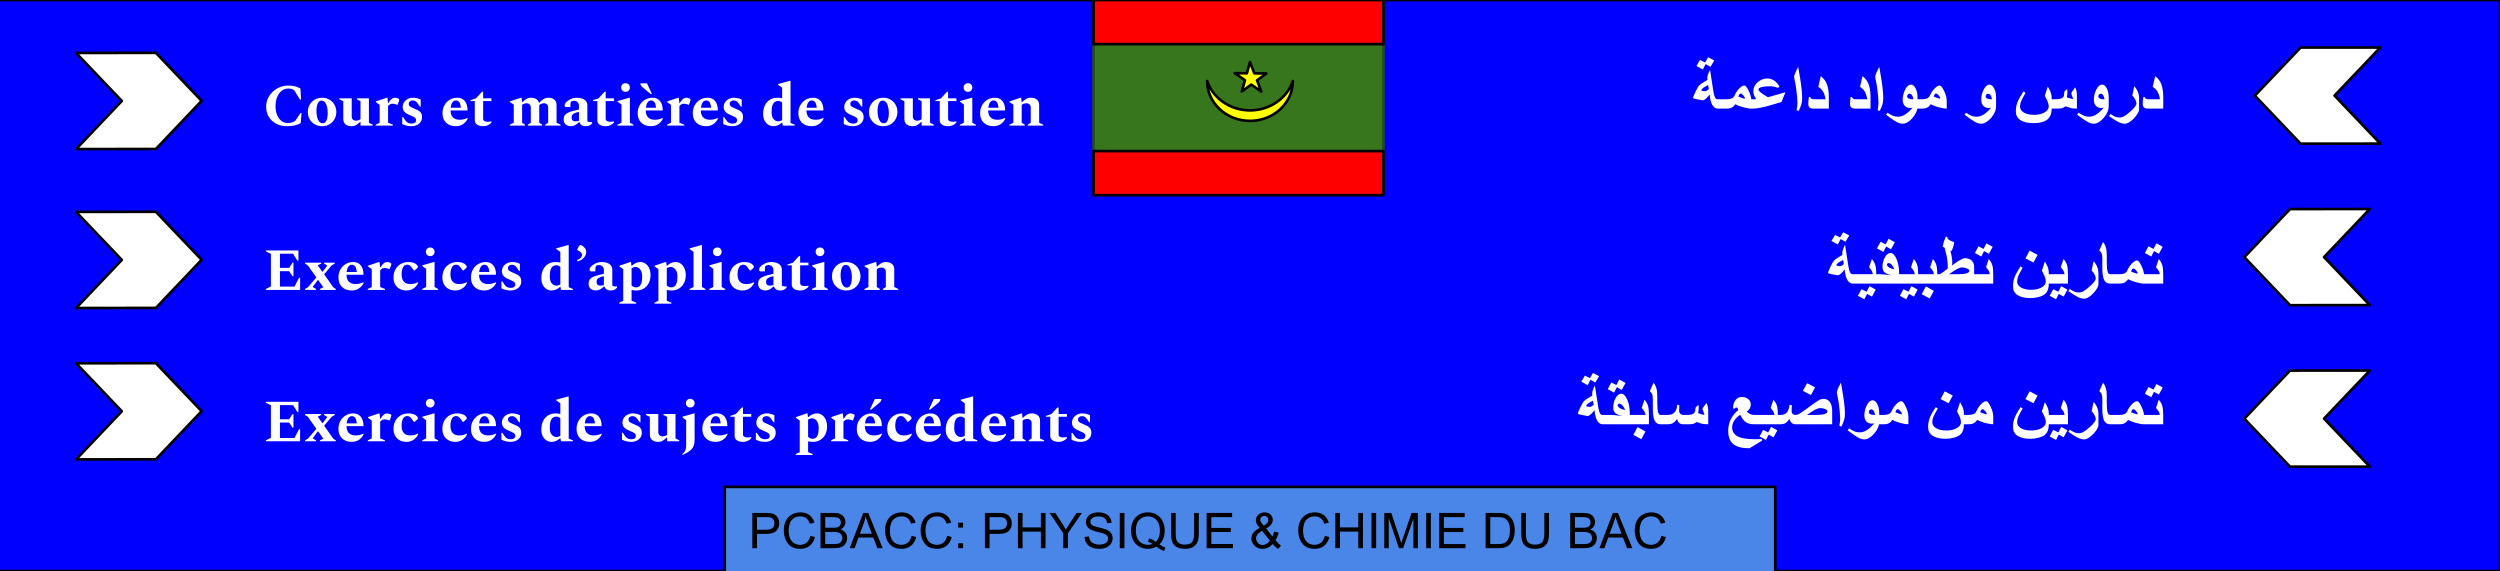 <svg version="1.1" viewBox="0.0 0.0 947.171 216.333" fill="none" stroke="none" stroke-linecap="square" stroke-miterlimit="10" xmlns:xlink="http://www.w3.org/1999/xlink" xmlns="http://www.w3.org/2000/svg"><rect x="0.0" y="0.0" width="947.171" height="216.333" fill="#333333" stroke="none"/><clipPath id="p.0"><path d="m0 0l947.171 0l0 216.333l-947.171 0l0 -216.333z" clip-rule="nonzero"/></clipPath><g clip-path="url(#p.0)"><path fill="#000000" fill-opacity="0.0" d="m0 0l947.171 0l0 216.333l-947.171 0z" fill-rule="evenodd"/><path fill="#0000ff" d="m-8.756 0l955.937 0l0 216.346l-955.937 0z" fill-rule="evenodd"/><path stroke="#000000" stroke-width="1.0" stroke-linejoin="round" stroke-linecap="butt" d="m-8.756 0l955.937 0l0 216.346l-955.937 0z" fill-rule="evenodd"/><path fill="#ffffff" d="m901.806 18l-30.198 0.02l-17.329 18.216l17.329 18.193l30.198 -0.02l-17.329 -18.193z" fill-rule="evenodd"/><path stroke="#000000" stroke-width="1.0" stroke-linejoin="round" stroke-linecap="butt" d="m901.806 18l-30.198 0.02l-17.329 18.216l17.329 18.193l30.198 -0.02l-17.329 -18.193z" fill-rule="evenodd"/><path fill="#000000" fill-opacity="0.0" d="m567.507 10.362l261.071 0l0 51.717l-261.071 0z" fill-rule="evenodd"/><path fill="#ffffff" d="m649.48 22.9l-1.438 2.422l-1.844 -1.047l-1.047 2.062l-2.422 -1.328l1.359 -2.297l1.922 0.969l1.141 -1.984l2.328 1.203zm3.0 18.25l-1.703 0q-0.469 0 -0.859 -0.203q-0.75 -0.375 -1.281 -1.375q-0.703 -1.375 -0.906 -3.766q-0.891 1.094 -1.375 1.547q-0.719 0.656 -1.203 0.656q-0.25 0 -0.625 -0.078l-1.594 -0.312q-1.016 -0.203 -1.25 -0.297q-0.234 -0.094 -0.234 -0.328q0 -0.344 0.906 -2.203q0.906 -1.875 1.312 -2.328q0.328 -0.344 1.156 -0.906q0.5 -0.344 1.406 -0.875l0.688 -0.406q-0.031 -0.172 -0.062 -0.359q-0.016 -0.188 -0.016 -0.359q0 -0.5 0.234 -1.25q0.234 -0.75 0.812 -1.859l1.25 8.125q0.297 1.922 0.781 2.594q0.312 0.438 0.859 0.438l1.703 0l0 3.547zm-5.062 -7.359l-0.266 -1.562q-0.406 0.203 -0.641 0.312q-0.719 0.375 -1.156 0.703q-0.312 0.266 -0.516 0.484q-0.266 0.281 -0.266 0.438q0 0.172 0.453 0.281q0.469 0.109 0.906 0.109q0.281 0 0.594 -0.156q0.312 -0.172 0.891 -0.609zm16.126 7.344q-1.359 0 -3.219 -0.531q-1.625 -0.469 -2.859 -1.109q-0.75 1.141 -1.859 1.484q-0.531 0.172 -1.453 0.172l-2.578 0l0 -3.547l2.578 0q1.172 0 1.859 -0.281q0.875 -0.359 1.219 -1.266q0.75 -1.656 1.906 -2.719q1.016 -0.953 1.734 -0.953q0.672 0 1.641 2.016q1.031 2.109 1.031 3.891l0 2.844zm-2.438 -3.922q0 -0.297 -0.562 -1.0q-0.625 -0.781 -1.078 -0.781q-0.5 0 -0.859 1.172q0.688 0.266 1.031 0.391q1.062 0.391 1.188 0.391q0.281 0 0.281 -0.172zm15.329 -2.266l-1.469 3.688q-3.5 1.078 -5.781 1.672q-2.0 0.5 -3.359 0.703q-1.0 0.141 -2.016 0.141l-1.172 0l0 -3.547l1.406 0q0.375 0 0.547 0q0.391 -0.062 0.781 -0.078q-0.656 -0.984 -0.875 -1.578q-0.219 -0.609 -0.219 -1.375q0 -1.938 1.594 -3.391q1.609 -1.453 3.766 -1.453q1.438 0 2.75 0.953q1.219 0.891 1.781 2.156l-0.547 0.469q-1.031 -0.391 -1.641 -0.5q-0.609 -0.125 -1.484 -0.125q-1.609 0 -2.797 0.25q-1.5 0.328 -1.5 0.938q0 0.906 3.625 2.969l6.609 -1.891zm6.343 2.422q0 1.156 -0.281 2.109q-0.266 0.953 -1.047 2.562l-0.781 -0.312q0.312 -1.656 0.312 -2.703q0 -0.797 -0.125 -2.328q-0.125 -1.531 -0.328 -3.031q-0.188 -1.516 -0.641 -3.594q-0.156 -0.734 -0.156 -1.0q0 -0.406 0.406 -1.375q0.406 -0.969 1.141 -2.344l0.781 4.609q0.422 2.625 0.594 4.547q0.125 1.484 0.125 2.859zm10.107 3.781l-5.906 0q-0.859 0 -1.312 -0.359q-0.562 -0.453 -0.562 -1.453q0 -0.578 0.062 -1.234q0.062 -0.656 0.172 -1.344l0.5 -0.016q0.109 0.453 0.469 0.656q0.359 0.203 0.859 0.203l4.484 0q-0.312 -1.906 -1.047 -3.047q-0.609 -0.953 -1.703 -1.641l0.938 -4.062q1.688 1.266 2.391 3.25q0.656 1.828 0.656 4.875l0 4.172z" fill-rule="nonzero"/><path fill="#ffffff" d="m708.687 41.15l-5.906 0q-0.859 0 -1.312 -0.359q-0.562 -0.453 -0.562 -1.453q0 -0.578 0.062 -1.234q0.062 -0.656 0.172 -1.344l0.5 -0.016q0.109 0.453 0.469 0.656q0.359 0.203 0.859 0.203l4.484 0q-0.312 -1.906 -1.047 -3.047q-0.609 -0.953 -1.703 -1.641l0.938 -4.062q1.688 1.266 2.391 3.25q0.656 1.828 0.656 4.875l0 4.172zm4.809 -3.781q0 1.156 -0.281 2.109q-0.266 0.953 -1.047 2.562l-0.781 -0.312q0.312 -1.656 0.312 -2.703q0 -0.797 -0.125 -2.328q-0.125 -1.531 -0.328 -3.031q-0.188 -1.516 -0.641 -3.594q-0.156 -0.734 -0.156 -1.0q0 -0.406 0.406 -1.375q0.406 -0.969 1.141 -2.344l0.781 4.609q0.422 2.625 0.594 4.547q0.125 1.484 0.125 2.859zm12.998 2.875q0 2.25 -1.906 4.438q-1.906 2.188 -3.75 2.188q-1.078 0 -2.359 -0.703q-1.281 -0.688 -3.938 -2.719l0.547 -0.75q1.406 0.938 2.297 1.25q0.75 0.266 1.688 0.266q1.266 0 2.5 -0.703q1.453 -0.844 3.016 -2.688q-0.547 0.078 -0.906 0.078q-1.297 0 -2.062 -0.828q-0.75 -0.844 -0.75 -2.297q0 -1.953 0.891 -3.766q0.984 -1.953 2.234 -1.953q1.031 0 1.766 1.422q0.734 1.406 0.734 3.422l0 3.344zm-1.562 -2.641q-0.375 -2.094 -1.484 -2.094q-0.406 0 -0.656 0.328q-0.234 0.312 -0.234 0.688q0 0.469 0.516 0.781q0.516 0.297 1.359 0.297l0.5 0zm12.62 3.531q-1.359 0 -3.219 -0.531q-1.625 -0.469 -2.859 -1.109q-0.75 1.141 -1.859 1.484q-0.531 0.172 -1.453 0.172l-2.578 0l0 -3.547l2.578 0q1.172 0 1.859 -0.281q0.875 -0.359 1.219 -1.266q0.75 -1.656 1.906 -2.719q1.016 -0.953 1.734 -0.953q0.672 0 1.641 2.016q1.031 2.109 1.031 3.891l0 2.844zm-2.438 -3.922q0 -0.297 -0.562 -1.0q-0.625 -0.781 -1.078 -0.781q-0.5 0 -0.859 1.172q0.688 0.266 1.031 0.391q1.062 0.391 1.188 0.391q0.281 0 0.281 -0.172z" fill-rule="nonzero"/><path fill="#ffffff" d="m756.248 40.243q0 2.25 -1.906 4.438q-1.906 2.188 -3.75 2.188q-1.078 0 -2.359 -0.703q-1.281 -0.688 -3.938 -2.719l0.547 -0.75q1.406 0.938 2.297 1.25q0.75 0.266 1.688 0.266q1.266 0 2.5 -0.703q1.453 -0.844 3.016 -2.688q-0.547 0.078 -0.906 0.078q-1.297 0 -2.062 -0.828q-0.75 -0.844 -0.75 -2.297q0 -1.953 0.891 -3.766q0.984 -1.953 2.234 -1.953q1.031 0 1.766 1.422q0.734 1.406 0.734 3.422l0 3.344zm-1.562 -2.641q-0.375 -2.094 -1.484 -2.094q-0.406 0 -0.656 0.328q-0.234 0.312 -0.234 0.688q0 0.469 0.516 0.781q0.516 0.297 1.359 0.297l0.5 0z" fill-rule="nonzero"/><path fill="#ffffff" d="m786.876 41.134q-1.422 0 -2.047 -0.125q-0.609 -0.141 -2.266 -0.734q-0.75 0.531 -1.344 0.703q-0.594 0.172 -1.781 0.172l-2.125 0q0 3.016 -1.922 4.344q-1.688 1.156 -5.062 1.156q-3.172 0 -4.891 -1.156q-1.703 -1.141 -1.703 -3.266q0 -1.812 0.547 -3.312q0.609 -1.641 2.344 -4.281l0.781 0.547q-1.281 2.188 -1.688 3.188q-0.391 0.984 -0.391 2.031q0 1.375 1.453 2.25q1.469 0.859 3.859 0.859q2.344 0 3.938 -0.891q1.609 -0.906 1.609 -2.219q0 -0.797 -0.281 -1.594q-0.281 -0.797 -1.203 -2.531l1.141 -3.516q0.922 1.562 1.219 2.578q0.266 0.875 0.266 2.266l1.203 0q1.953 0 2.734 -0.453q0.781 -0.469 0.781 -1.656q0 -0.531 0.094 -0.766q0.094 -0.25 0.453 -0.5l0.609 -0.438q0.031 0.25 0.047 0.672q0.016 0.422 0.016 0.562q0 0.703 -0.219 1.891q0.609 0.203 1.203 0.375q0.609 0.156 1.141 0.234q0 -0.469 -0.328 -1.141q-0.312 -0.688 -0.312 -0.891q0 -0.156 0.047 -0.297q0.047 -0.156 0.203 -0.391l1.234 -1.734q0.344 0.812 0.484 1.484q0.156 0.672 0.156 1.672l0 4.906zm12.038 -0.891q0 2.25 -1.906 4.438q-1.906 2.188 -3.75 2.188q-1.078 0 -2.359 -0.703q-1.281 -0.688 -3.938 -2.719l0.547 -0.75q1.406 0.938 2.297 1.25q0.75 0.266 1.688 0.266q1.266 0 2.5 -0.703q1.453 -0.844 3.016 -2.688q-0.547 0.078 -0.906 0.078q-1.297 0 -2.062 -0.828q-0.75 -0.844 -0.75 -2.297q0 -1.953 0.891 -3.766q0.984 -1.953 2.234 -1.953q1.031 0 1.766 1.422q0.734 1.406 0.734 3.422l0 3.344zm-1.562 -2.641q-0.375 -2.094 -1.484 -2.094q-0.406 0 -0.656 0.328q-0.234 0.312 -0.234 0.688q0 0.469 0.516 0.781q0.516 0.297 1.359 0.297l0.5 0zm13.089 3.844q0 0.797 -0.922 2.109q-0.906 1.297 -2.125 2.266q-1.359 1.062 -2.312 1.062q-1.141 0 -2.469 -0.641q-1.141 -0.562 -3.578 -2.25l0.547 -0.797q1.172 0.781 1.891 1.062q0.719 0.266 1.547 0.266q0.906 0 1.797 -0.5q0.906 -0.516 2.453 -1.906q2.156 -1.922 2.156 -2.969q0 -0.516 -0.422 -1.359q-0.469 -0.969 -1.141 -1.594l0.734 -3.516q0.875 0.906 1.359 2.094q0.484 1.188 0.484 2.688l0 3.984zm9.141 -0.297l-5.906 0q-0.859 0 -1.312 -0.359q-0.562 -0.453 -0.562 -1.453q0 -0.578 0.062 -1.234q0.062 -0.656 0.172 -1.344l0.5 -0.016q0.109 0.453 0.469 0.656q0.359 0.203 0.859 0.203l4.484 0q-0.312 -1.906 -1.047 -3.047q-0.609 -0.953 -1.703 -1.641l0.938 -4.062q1.688 1.266 2.391 3.25q0.656 1.828 0.656 4.875l0 4.172z" fill-rule="nonzero"/><path fill="#ffffff" d="m897.824 79.19l-30.198 0.02l-17.329 18.216l17.329 18.193l30.198 -0.02l-17.329 -18.193z" fill-rule="evenodd"/><path stroke="#000000" stroke-width="1.0" stroke-linejoin="round" stroke-linecap="butt" d="m897.824 79.19l-30.198 0.02l-17.329 18.216l17.329 18.193l30.198 -0.02l-17.329 -18.193z" fill-rule="evenodd"/><path fill="#000000" fill-opacity="0.0" d="m623.381 76.651l205.197 0l0 51.717l-205.197 0z" fill-rule="evenodd"/><path fill="#ffffff" d="m700.632 89.188l-1.438 2.422l-1.844 -1.047l-1.047 2.062l-2.422 -1.328l1.359 -2.297l1.922 0.969l1.141 -1.984l2.328 1.203zm3.0 18.25l-1.703 0q-0.469 0 -0.859 -0.203q-0.75 -0.375 -1.281 -1.375q-0.703 -1.375 -0.906 -3.766q-0.891 1.094 -1.375 1.547q-0.719 0.656 -1.203 0.656q-0.25 0 -0.625 -0.078l-1.594 -0.312q-1.016 -0.203 -1.25 -0.297q-0.234 -0.094 -0.234 -0.328q0 -0.344 0.906 -2.203q0.906 -1.875 1.312 -2.328q0.328 -0.344 1.156 -0.906q0.5 -0.344 1.406 -0.875l0.688 -0.406q-0.031 -0.172 -0.062 -0.359q-0.016 -0.188 -0.016 -0.359q0 -0.5 0.234 -1.25q0.234 -0.75 0.812 -1.859l1.25 8.125q0.297 1.922 0.781 2.594q0.312 0.438 0.859 0.438l1.703 0l0 3.547zm-5.062 -7.359l-0.266 -1.562q-0.406 0.203 -0.641 0.312q-0.719 0.375 -1.156 0.703q-0.312 0.266 -0.516 0.484q-0.266 0.281 -0.266 0.438q0 0.172 0.453 0.281q0.469 0.109 0.906 0.109q0.281 0 0.594 -0.156q0.312 -0.172 0.891 -0.609zm12.298 7.359l-8.141 0l0 -3.547l6.844 0q-0.141 -0.875 -0.516 -1.484q-0.203 -0.344 -0.922 -1.172l1.047 -3.109q0.969 1.109 1.328 2.328q0.359 1.203 0.359 3.594l0 3.391zm-0.203 2.297l-1.438 2.641l-1.844 -1.031l-1.047 2.047l-2.422 -1.328l1.359 -2.516l1.922 0.969l1.094 -2.109l2.375 1.328zm7.221 -17.953l-1.438 2.656l-1.844 -1.047l-1.047 2.062l-2.422 -1.328l1.359 -2.531l1.922 0.969l1.094 -2.109l2.375 1.328zm1.625 15.656l-9.547 0l0 -3.547l2.344 0q0.594 0 1.125 0.062q1.438 0.156 3.266 0.344q-1.938 -0.422 -2.719 -1.125q-0.766 -0.719 -0.766 -2.078q0 -2.016 0.922 -3.625q0.938 -1.625 2.094 -1.625q1.312 0 2.297 2.266q0.984 2.266 0.984 5.484l0 3.844zm-1.766 -5.406q-0.469 -1.109 -1.047 -1.734q-0.562 -0.625 -1.141 -0.625q-0.266 0 -0.469 0.172q-0.188 0.156 -0.188 0.391q0 0.562 0.844 1.094q0.844 0.531 2.0 0.703zm9.002 5.406l-8.141 0l0 -3.547l6.844 0q-0.141 -0.875 -0.516 -1.484q-0.203 -0.344 -0.922 -1.172l1.047 -3.109q0.969 1.109 1.328 2.328q0.359 1.203 0.359 3.594l0 3.391zm-0.203 2.297l-1.438 2.641l-1.844 -1.031l-1.047 2.047l-2.422 -1.328l1.359 -2.516l1.922 0.969l1.094 -2.109l2.375 1.328zm7.44 -2.297l-8.141 0l0 -3.547l6.844 0q-0.141 -0.875 -0.516 -1.484q-0.203 -0.344 -0.922 -1.172l1.047 -3.109q0.969 1.109 1.328 2.328q0.359 1.203 0.359 3.594l0 3.391zm-1.328 2.75l-1.562 2.906l-3.016 -1.641l1.562 -2.969l3.016 1.703zm15.284 -2.75l-14.859 0l0 -3.547l1.719 0q0.312 0 1.766 -1.078q0.484 -0.344 1.391 -1.094q0 -1.594 -0.125 -2.703q-0.109 -1.109 -0.375 -2.297q-0.062 -0.297 -0.703 -2.828l-0.75 -0.469q0.297 -1.375 0.484 -1.953q0.203 -0.594 0.766 -1.875l0.594 0.234q0 0.078 -0.047 0.344q0 0.453 1.297 1.078q0.422 0.203 1.281 0.531q-0.125 1.016 -0.422 1.891q-0.141 0.453 -0.516 1.391l-0.469 -0.156q0.406 1.844 0.531 2.719q0.141 0.875 0.141 1.578l0 0.141q0 0.375 -0.016 0.594q-0.016 0.203 -0.109 0.672q0.672 -0.5 1.359 -1.0q1.062 -0.734 1.891 -1.188q1.094 -0.609 1.672 -0.609q1.531 0 2.453 0.797q1.047 0.906 1.047 2.594l0 6.234zm-1.812 -4.875q0 -0.453 -0.969 -0.844q-0.953 -0.406 -1.688 -0.406q-0.859 0 -1.938 0.562q-1.062 0.547 -3.109 2.016l3.406 0q4.297 0 4.297 -1.328zm8.844 -9.047l-1.438 2.656l-1.844 -1.031l-1.047 2.047l-2.422 -1.328l1.359 -2.516l1.922 0.953l1.094 -2.109l2.375 1.328zm0.203 13.922l-8.141 0l0 -3.547l6.844 0q-0.141 -0.875 -0.516 -1.484q-0.203 -0.344 -0.922 -1.172l1.047 -3.109q0.969 1.109 1.328 2.328q0.359 1.203 0.359 3.594l0 3.391z" fill-rule="nonzero"/><path fill="#ffffff" d="m771.98 96.563l-1.562 2.906l-3.047 -1.578l1.578 -2.953l3.031 1.625zm4.281 10.234q0 1.797 -0.359 2.891q-0.344 1.078 -1.141 1.734q-0.797 0.672 -2.344 1.094q-1.547 0.422 -3.188 0.422q-3.156 0 -4.875 -1.156q-1.703 -1.141 -1.703 -3.266q0 -1.812 0.547 -3.312q0.594 -1.641 2.344 -4.281l0.781 0.547q-1.297 2.188 -1.703 3.188q-0.391 0.984 -0.391 2.031q0 1.375 1.469 2.25q1.469 0.859 3.844 0.859q2.344 0 3.938 -0.891q1.609 -0.906 1.609 -2.219q0 -0.797 -0.281 -1.594q-0.281 -0.797 -1.203 -2.531l1.141 -3.516q0.922 1.641 1.125 2.266q0.391 1.141 0.391 2.891l0 2.594zm7.234 0.641l-8.141 0l0 -3.547l6.844 0q-0.141 -0.875 -0.516 -1.484q-0.203 -0.344 -0.922 -1.172l1.047 -3.109q0.969 1.109 1.328 2.328q0.359 1.203 0.359 3.594l0 3.391zm-0.203 2.297l-1.438 2.641l-1.844 -1.031l-1.047 2.047l-2.422 -1.328l1.359 -2.516l1.922 0.969l1.094 -2.109l2.375 1.328zm11.737 -2.0q0 0.797 -0.922 2.109q-0.906 1.297 -2.125 2.266q-1.359 1.062 -2.312 1.062q-1.141 0 -2.469 -0.641q-1.141 -0.562 -3.578 -2.25l0.547 -0.797q1.172 0.781 1.891 1.062q0.719 0.266 1.547 0.266q0.906 0 1.797 -0.5q0.906 -0.516 2.453 -1.906q2.156 -1.922 2.156 -2.969q0 -0.516 -0.422 -1.359q-0.469 -0.969 -1.141 -1.594l0.734 -3.516q0.875 0.906 1.359 2.094q0.484 1.188 0.484 2.688l0 3.984zm6.251 -0.297l-1.828 0q-1.516 0 -2.203 -1.25q-0.75 -1.375 -0.75 -4.641l0 -3.719q0 -1.266 -0.344 -1.969q-0.172 -0.328 -0.781 -0.969l1.406 -3.25q0.75 1.031 1.047 2.047q0.359 1.188 0.359 3.031l0 2.562q0 2.719 0.359 3.766q0.281 0.844 0.906 0.844l1.828 0l0 3.547zm11.06 -0.016q-1.359 0 -3.219 -0.531q-1.625 -0.469 -2.859 -1.109q-0.75 1.141 -1.859 1.484q-0.531 0.172 -1.453 0.172l-2.578 0l0 -3.547l2.578 0q1.172 0 1.859 -0.281q0.875 -0.359 1.219 -1.266q0.75 -1.656 1.906 -2.719q1.016 -0.953 1.734 -0.953q0.672 0 1.641 2.016q1.031 2.109 1.031 3.891l0 2.844zm-2.438 -3.922q0 -0.297 -0.562 -1.0q-0.625 -0.781 -1.078 -0.781q-0.5 0 -0.859 1.172q0.688 0.266 1.031 0.391q1.062 0.391 1.188 0.391q0.281 0 0.281 -0.172zm9.47 -9.984l-1.438 2.656l-1.844 -1.031l-1.047 2.047l-2.422 -1.328l1.359 -2.516l1.922 0.953l1.094 -2.109l2.375 1.328zm0.203 13.922l-8.141 0l0 -3.547l6.844 0q-0.141 -0.875 -0.516 -1.484q-0.203 -0.344 -0.922 -1.172l1.047 -3.109q0.969 1.109 1.328 2.328q0.359 1.203 0.359 3.594l0 3.391z" fill-rule="nonzero"/><path fill="#ffffff" d="m897.824 140.382l-30.198 0.02l-17.329 18.216l17.329 18.193l30.198 -0.02l-17.329 -18.193z" fill-rule="evenodd"/><path stroke="#000000" stroke-width="1.0" stroke-linejoin="round" stroke-linecap="butt" d="m897.824 140.382l-30.198 0.02l-17.329 18.216l17.329 18.193l30.198 -0.02l-17.329 -18.193z" fill-rule="evenodd"/><path fill="#000000" fill-opacity="0.0" d="m504.924 129.958l323.654 0l0 51.717l-323.654 0z" fill-rule="evenodd"/><path fill="#ffffff" d="m605.852 142.495l-1.438 2.422l-1.844 -1.047l-1.047 2.062l-2.422 -1.328l1.359 -2.297l1.922 0.969l1.141 -1.984l2.328 1.203zm3.0 18.25l-1.703 0q-0.469 0 -0.859 -0.203q-0.75 -0.375 -1.281 -1.375q-0.703 -1.375 -0.906 -3.766q-0.891 1.094 -1.375 1.547q-0.719 0.656 -1.203 0.656q-0.25 0 -0.625 -0.078l-1.594 -0.312q-1.016 -0.203 -1.25 -0.297q-0.234 -0.094 -0.234 -0.328q0 -0.344 0.906 -2.203q0.906 -1.875 1.312 -2.328q0.328 -0.344 1.156 -0.906q0.5 -0.344 1.406 -0.875l0.688 -0.406q-0.031 -0.172 -0.062 -0.359q-0.016 -0.188 -0.016 -0.359q0 -0.5 0.234 -1.25q0.234 -0.75 0.812 -1.859l1.25 8.125q0.297 1.922 0.781 2.594q0.312 0.438 0.859 0.438l1.703 0l0 3.547zm-5.062 -7.359l-0.266 -1.562q-0.406 0.203 -0.641 0.312q-0.719 0.375 -1.156 0.703q-0.312 0.266 -0.516 0.484q-0.266 0.281 -0.266 0.438q0 0.172 0.453 0.281q0.469 0.109 0.906 0.109q0.281 0 0.594 -0.156q0.312 -0.172 0.891 -0.609zm12.079 -8.297l-1.438 2.656l-1.844 -1.047l-1.047 2.062l-2.422 -1.328l1.359 -2.531l1.922 0.969l1.094 -2.109l2.375 1.328zm1.625 15.656l-9.547 0l0 -3.547l2.344 0q0.594 0 1.125 0.062q1.438 0.156 3.266 0.344q-1.938 -0.422 -2.719 -1.125q-0.766 -0.719 -0.766 -2.078q0 -2.016 0.922 -3.625q0.938 -1.625 2.094 -1.625q1.312 0 2.297 2.266q0.984 2.266 0.984 5.484l0 3.844zm-1.766 -5.406q-0.469 -1.109 -1.047 -1.734q-0.562 -0.625 -1.141 -0.625q-0.266 0 -0.469 0.172q-0.188 0.156 -0.188 0.391q0 0.562 0.844 1.094q0.844 0.531 2.0 0.703zm9.002 5.406l-8.141 0l0 -3.547l6.844 0q-0.141 -0.875 -0.516 -1.484q-0.203 -0.344 -0.922 -1.172l1.047 -3.109q0.969 1.109 1.328 2.328q0.359 1.203 0.359 3.594l0 3.391zm-1.328 2.75l-1.562 2.906l-3.016 -1.641l1.562 -2.969l3.016 1.703zm7.581 -2.75l-1.828 0q-1.516 0 -2.203 -1.25q-0.75 -1.375 -0.75 -4.641l0 -3.719q0 -1.266 -0.344 -1.969q-0.172 -0.328 -0.781 -0.969l1.406 -3.25q0.75 1.031 1.047 2.047q0.359 1.188 0.359 3.031l0 2.562q0 2.719 0.359 3.766q0.281 0.844 0.906 0.844l1.828 0l0 3.547zm16.216 0q-1.453 0 -2.422 -0.203q-0.969 -0.219 -1.906 -0.672q-0.75 0.531 -1.344 0.703q-0.594 0.172 -1.781 0.172l-2.109 0q-0.875 0 -1.391 -0.453q-0.5 -0.453 -0.906 -1.516q-0.719 1.094 -1.594 1.562q-0.766 0.406 -1.812 0.406l-1.859 0l0 -3.547l1.859 0q1.359 0 2.281 -0.766q1.172 -1.0 1.172 -3.047l0.859 0.141q-0.016 0.406 -0.047 0.953q-0.031 0.531 -0.031 1.172q0 0.672 0.453 1.109q0.469 0.438 1.047 0.438l1.609 0q1.578 0 2.266 -0.438q0.812 -0.531 0.812 -1.984q0 -0.312 0.203 -0.562q0.109 -0.141 0.469 -0.438l0.5 -0.391q0.031 0.25 0.031 0.672q0.016 0.422 0.016 0.562q0 0.703 -0.203 1.891q0.484 0.234 1.078 0.406q0.594 0.172 1.266 0.266q0 -0.453 -0.328 -1.156q-0.328 -0.703 -0.328 -0.938q0 -0.344 0.094 -0.531q0.031 -0.062 0.281 -0.406l1.109 -1.484q0.359 0.812 0.5 1.484q0.156 0.672 0.156 1.672l0 4.922z" fill-rule="nonzero"/><path fill="#ffffff" d="m667.611 166.933l-4.797 2.906q-4.234 0 -6.141 -1.594q-1.906 -1.594 -1.906 -4.984q0 -2.375 0.906 -4.281q0.922 -1.922 2.875 -3.641q-0.156 -0.953 -0.703 -0.953q-0.203 0 -0.328 0.109q-0.156 0.203 -0.297 0.359l-0.625 -0.141q0 -1.812 0.812 -2.984q0.906 -1.328 2.547 -1.328q1.453 0 2.406 0.812q0.953 0.797 0.953 2.078q0 0.766 -0.391 1.453q-0.438 0.75 -1.172 1.125q0.641 0.75 1.578 1.094q0.641 0.234 1.203 0.234l1.828 0l0 3.547l-1.828 0q-1.859 0 -2.984 -0.734q-1.25 -0.797 -2.25 -2.875q-1.453 0.969 -2.25 2.219q-0.797 1.234 -0.797 2.516q0 2.312 2.031 3.422q2.047 1.109 6.438 1.109q0.672 0 1.422 -0.016q0.766 0 1.391 -0.031l0.078 0.578zm5.979 -6.188l-8.141 0l0 -3.547l6.844 0q-0.141 -0.875 -0.516 -1.484q-0.203 -0.344 -0.922 -1.172l1.047 -3.109q0.969 1.109 1.328 2.328q0.359 1.203 0.359 3.594l0 3.391zm-0.203 2.297l-1.438 2.641l-1.844 -1.031l-1.047 2.047l-2.422 -1.328l1.359 -2.516l1.922 0.969l1.094 -2.109l2.375 1.328zm14.284 -16.281l-1.562 2.922l-3.047 -1.594l1.578 -2.938l3.031 1.609zm6.484 13.984l-13.781 0q-0.922 0 -1.484 -0.453q-0.547 -0.469 -0.938 -1.516q-0.828 1.156 -1.594 1.578q-0.688 0.375 -1.812 0.375l-1.859 0.016l0 -3.547l1.859 0q1.5 0 2.281 -0.766q0.922 -0.875 1.172 -3.047l0.891 0.141q-0.031 0.469 -0.047 0.75q-0.062 0.859 -0.062 1.375q0 0.75 0.391 1.156q0.391 0.391 1.031 0.391q0.641 0 1.172 -0.25q0.547 -0.266 1.703 -1.078l4.656 -3.344q0.828 -0.578 1.25 -0.828q0.938 -0.578 1.828 -0.578q1.453 0 2.328 1.031q1.016 1.203 1.016 3.609l0 4.984zm-1.812 -4.875q0 -0.578 -0.938 -0.938q-0.766 -0.312 -1.719 -0.312q-0.859 0 -1.938 0.562q-1.062 0.547 -3.109 2.016l3.406 0q4.297 0 4.297 -1.328zm6.627 1.094q0 1.156 -0.281 2.109q-0.266 0.953 -1.047 2.562l-0.781 -0.312q0.312 -1.656 0.312 -2.703q0 -0.797 -0.125 -2.328q-0.125 -1.531 -0.328 -3.031q-0.188 -1.516 -0.641 -3.594q-0.156 -0.734 -0.156 -1.0q0 -0.406 0.406 -1.375q0.406 -0.969 1.141 -2.344l0.781 4.609q0.422 2.625 0.594 4.547q0.125 1.484 0.125 2.859zm12.998 2.875q0 2.25 -1.906 4.438q-1.906 2.188 -3.75 2.188q-1.078 0 -2.359 -0.703q-1.281 -0.688 -3.938 -2.719l0.547 -0.75q1.406 0.938 2.297 1.25q0.75 0.266 1.688 0.266q1.266 0 2.5 -0.703q1.453 -0.844 3.016 -2.688q-0.547 0.078 -0.906 0.078q-1.297 0 -2.062 -0.828q-0.75 -0.844 -0.75 -2.297q0 -1.953 0.891 -3.766q0.984 -1.953 2.234 -1.953q1.031 0 1.766 1.422q0.734 1.406 0.734 3.422l0 3.344zm-1.562 -2.641q-0.375 -2.094 -1.484 -2.094q-0.406 0 -0.656 0.328q-0.234 0.312 -0.234 0.688q0 0.469 0.516 0.781q0.516 0.297 1.359 0.297l0.5 0zm12.62 3.531q-1.359 0 -3.219 -0.531q-1.625 -0.469 -2.859 -1.109q-0.75 1.141 -1.859 1.484q-0.531 0.172 -1.453 0.172l-2.578 0l0 -3.547l2.578 0q1.172 0 1.859 -0.281q0.875 -0.359 1.219 -1.266q0.75 -1.656 1.906 -2.719q1.016 -0.953 1.734 -0.953q0.672 0 1.641 2.016q1.031 2.109 1.031 3.891l0 2.844zm-2.438 -3.922q0 -0.297 -0.562 -1.0q-0.625 -0.781 -1.078 -0.781q-0.5 0 -0.859 1.172q0.688 0.266 1.031 0.391q1.062 0.391 1.188 0.391q0.281 0 0.281 -0.172z" fill-rule="nonzero"/><path fill="#ffffff" d="m739.831 149.87l-1.562 2.906l-3.047 -1.578l1.578 -2.953l3.031 1.625zm4.281 10.234q0 1.797 -0.359 2.891q-0.344 1.078 -1.141 1.734q-0.797 0.672 -2.344 1.094q-1.547 0.422 -3.188 0.422q-3.156 0 -4.875 -1.156q-1.703 -1.141 -1.703 -3.266q0 -1.812 0.547 -3.312q0.594 -1.641 2.344 -4.281l0.781 0.547q-1.297 2.188 -1.703 3.188q-0.391 0.984 -0.391 2.031q0 1.375 1.469 2.25q1.469 0.859 3.844 0.859q2.344 0 3.938 -0.891q1.609 -0.906 1.609 -2.219q0 -0.797 -0.281 -1.594q-0.281 -0.797 -1.203 -2.531l1.141 -3.516q0.922 1.641 1.125 2.266q0.391 1.141 0.391 2.891l0 2.594zm11.062 0.625q-1.359 0 -3.219 -0.531q-1.625 -0.469 -2.859 -1.109q-0.75 1.141 -1.859 1.484q-0.531 0.172 -1.453 0.172l-2.578 0l0 -3.547l2.578 0q1.172 0 1.859 -0.281q0.875 -0.359 1.219 -1.266q0.75 -1.656 1.906 -2.719q1.016 -0.953 1.734 -0.953q0.672 0 1.641 2.016q1.031 2.109 1.031 3.891l0 2.844zm-2.438 -3.922q0 -0.297 -0.562 -1.0q-0.625 -0.781 -1.078 -0.781q-0.5 0 -0.859 1.172q0.688 0.266 1.031 0.391q1.062 0.391 1.188 0.391q0.281 0 0.281 -0.172z" fill-rule="nonzero"/><path fill="#ffffff" d="m771.98 149.87l-1.562 2.906l-3.047 -1.578l1.578 -2.953l3.031 1.625zm4.281 10.234q0 1.797 -0.359 2.891q-0.344 1.078 -1.141 1.734q-0.797 0.672 -2.344 1.094q-1.547 0.422 -3.188 0.422q-3.156 0 -4.875 -1.156q-1.703 -1.141 -1.703 -3.266q0 -1.812 0.547 -3.312q0.594 -1.641 2.344 -4.281l0.781 0.547q-1.297 2.188 -1.703 3.188q-0.391 0.984 -0.391 2.031q0 1.375 1.469 2.25q1.469 0.859 3.844 0.859q2.344 0 3.938 -0.891q1.609 -0.906 1.609 -2.219q0 -0.797 -0.281 -1.594q-0.281 -0.797 -1.203 -2.531l1.141 -3.516q0.922 1.641 1.125 2.266q0.391 1.141 0.391 2.891l0 2.594zm7.234 0.641l-8.141 0l0 -3.547l6.844 0q-0.141 -0.875 -0.516 -1.484q-0.203 -0.344 -0.922 -1.172l1.047 -3.109q0.969 1.109 1.328 2.328q0.359 1.203 0.359 3.594l0 3.391zm-0.203 2.297l-1.438 2.641l-1.844 -1.031l-1.047 2.047l-2.422 -1.328l1.359 -2.516l1.922 0.969l1.094 -2.109l2.375 1.328zm11.737 -2.0q0 0.797 -0.922 2.109q-0.906 1.297 -2.125 2.266q-1.359 1.062 -2.312 1.062q-1.141 0 -2.469 -0.641q-1.141 -0.562 -3.578 -2.25l0.547 -0.797q1.172 0.781 1.891 1.062q0.719 0.266 1.547 0.266q0.906 0 1.797 -0.5q0.906 -0.516 2.453 -1.906q2.156 -1.922 2.156 -2.969q0 -0.516 -0.422 -1.359q-0.469 -0.969 -1.141 -1.594l0.734 -3.516q0.875 0.906 1.359 2.094q0.484 1.188 0.484 2.688l0 3.984zm6.251 -0.297l-1.828 0q-1.516 0 -2.203 -1.25q-0.75 -1.375 -0.75 -4.641l0 -3.719q0 -1.266 -0.344 -1.969q-0.172 -0.328 -0.781 -0.969l1.406 -3.25q0.75 1.031 1.047 2.047q0.359 1.188 0.359 3.031l0 2.562q0 2.719 0.359 3.766q0.281 0.844 0.906 0.844l1.828 0l0 3.547zm11.06 -0.016q-1.359 0 -3.219 -0.531q-1.625 -0.469 -2.859 -1.109q-0.75 1.141 -1.859 1.484q-0.531 0.172 -1.453 0.172l-2.578 0l0 -3.547l2.578 0q1.172 0 1.859 -0.281q0.875 -0.359 1.219 -1.266q0.75 -1.656 1.906 -2.719q1.016 -0.953 1.734 -0.953q0.672 0 1.641 2.016q1.031 2.109 1.031 3.891l0 2.844zm-2.438 -3.922q0 -0.297 -0.562 -1.0q-0.625 -0.781 -1.078 -0.781q-0.5 0 -0.859 1.172q0.688 0.266 1.031 0.391q1.062 0.391 1.188 0.391q0.281 0 0.281 -0.172zm9.47 -9.984l-1.438 2.656l-1.844 -1.031l-1.047 2.047l-2.422 -1.328l1.359 -2.516l1.922 0.953l1.094 -2.109l2.375 1.328zm0.203 13.922l-8.141 0l0 -3.547l6.844 0q-0.141 -0.875 -0.516 -1.484q-0.203 -0.344 -0.922 -1.172l1.047 -3.109q0.969 1.109 1.328 2.328q0.359 1.203 0.359 3.594l0 3.391z" fill-rule="nonzero"/><path fill="#38761d" d="m414.299 0l109.827 0l0 72.441l-109.827 0z" fill-rule="evenodd"/><path stroke="#274e13" stroke-width="1.0" stroke-linejoin="round" stroke-linecap="butt" d="m414.299 0l109.827 0l0 72.441l-109.827 0z" fill-rule="evenodd"/><path fill="#ff0000" d="m414.299 0l109.827 0l0 16.724l-109.827 0z" fill-rule="evenodd"/><path stroke="#000000" stroke-width="1.0" stroke-linejoin="round" stroke-linecap="butt" d="m414.299 0l109.827 0l0 16.724l-109.827 0z" fill-rule="evenodd"/><path fill="#ff0000" d="m414.299 57.228l109.827 0l0 16.724l-109.827 0z" fill-rule="evenodd"/><path stroke="#000000" stroke-width="1.0" stroke-linejoin="round" stroke-linecap="butt" d="m414.299 57.228l109.827 0l0 16.724l-109.827 0z" fill-rule="evenodd"/><path fill="#ffff00" d="m489.822 30.681l0 0c0 8.35 -7.269 15.118 -16.236 15.118c-8.967 0 -16.236 -6.769 -16.236 -15.118l0 0c2.206 6.625 8.787 11.14 16.236 11.14c7.449 0 14.03 -4.516 16.236 -11.14z" fill-rule="evenodd"/><path stroke="#000000" stroke-width="1.0" stroke-linejoin="round" stroke-linecap="butt" d="m489.822 30.681l0 0c0 8.35 -7.269 15.118 -16.236 15.118c-8.967 0 -16.236 -6.769 -16.236 -15.118l0 0c2.206 6.625 8.787 11.14 16.236 11.14c7.449 0 14.03 -4.516 16.236 -11.14z" fill-rule="evenodd"/><path fill="#ffff00" d="m477.893 34.718l-3.85 -2.671l-3.56 2.603l1.18 -4.254l-3.85 -2.671l4.579 0.042l1.18 -4.254l1.65 4.28l4.579 0.042l-3.56 2.603z" fill-rule="evenodd"/><path stroke="#000000" stroke-width="1.0" stroke-linejoin="round" stroke-linecap="butt" d="m477.893 34.718l-3.85 -2.671l-3.56 2.603l1.18 -4.254l-3.85 -2.671l4.579 0.042l1.18 -4.254l1.65 4.28l4.579 0.042l-3.56 2.603z" fill-rule="evenodd"/><path fill="#ffffff" d="m28.83 56.479l30.23 -0.04l17.329 -18.228l-17.329 -18.182l-30.23 0.04l17.329 18.182z" fill-rule="evenodd"/><path stroke="#000000" stroke-width="1.0" stroke-linejoin="round" stroke-linecap="butt" d="m28.83 56.479l30.23 -0.04l17.329 -18.228l-17.329 -18.182l-30.23 0.04l17.329 18.182z" fill-rule="evenodd"/><path fill="#000000" fill-opacity="0.0" d="m90.719 16.835l317.606 0l0 46.866l-317.606 0z" fill-rule="evenodd"/><path fill="#ffffff" d="m108.766 47.813q-2.391 0 -4.188 -0.969q-1.781 -0.969 -2.766 -2.625q-0.984 -1.672 -0.984 -3.781q0 -1.703 0.672 -3.156q0.688 -1.453 1.844 -2.547q1.172 -1.094 2.656 -1.703q1.484 -0.609 3.125 -0.609q1.203 0 1.984 0.141q0.797 0.125 1.422 0.375q0.641 0.25 1.281 0.562l0.25 4.234l-0.406 0l-2.156 -3.5q-0.562 -0.375 -1.062 -0.531q-0.5 -0.156 -1.203 -0.156q-1.375 0 -2.484 0.828q-1.094 0.828 -1.734 2.344q-0.625 1.5 -0.625 3.484q0 1.969 0.609 3.422q0.609 1.438 1.656 2.219q1.062 0.781 2.375 0.781q0.844 0 1.5 -0.219q0.672 -0.219 1.281 -0.562l2.047 -3.031l0.375 0l-0.312 3.828q-0.922 0.547 -2.234 0.859q-1.297 0.312 -2.922 0.312zm13.265 0q-1.609 0 -2.828 -0.734q-1.219 -0.734 -1.906 -1.953q-0.672 -1.219 -0.672 -2.703q0 -1.484 0.672 -2.703q0.688 -1.234 1.906 -1.953q1.219 -0.734 2.828 -0.734q1.609 0 2.812 0.734q1.219 0.719 1.891 1.953q0.688 1.219 0.688 2.703q0 1.484 -0.688 2.703q-0.672 1.219 -1.891 1.953q-1.203 0.734 -2.812 0.734zm0.25 -1.109q0.656 0 1.078 -0.531q0.422 -0.531 0.609 -1.406q0.203 -0.891 0.203 -1.891q0 -1.219 -0.25 -2.297q-0.234 -1.094 -0.75 -1.766q-0.5 -0.688 -1.344 -0.688q-0.672 0 -1.109 0.531q-0.422 0.531 -0.625 1.406q-0.203 0.875 -0.203 1.891q0 1.25 0.234 2.328q0.25 1.062 0.781 1.75q0.547 0.672 1.375 0.672zm10.877 1.109q-1.359 0 -2.234 -0.688q-0.875 -0.703 -0.875 -2.094l0 -6.688l-1.484 -0.719l0 -0.359l4.688 0l0 6.844q0 0.781 0.453 1.203q0.453 0.422 1.156 0.422q0.422 0 0.891 -0.156q0.484 -0.156 0.828 -0.438l0 -6.797l-1.359 -0.719l0 -0.359l4.547 0l0 9.266l1.438 0.703l0 0.359l-4.625 0l0 -1.453l-0.094 0q-0.797 0.797 -1.547 1.234q-0.734 0.438 -1.781 0.438zm9.18 -0.219l0 -0.359l1.5 -0.734l0 -6.75l-1.438 -1.062l0 -0.266l4.125 -1.391l0.266 0l0.219 2.047l0.109 0q0.547 -0.859 0.969 -1.297q0.438 -0.453 0.812 -0.594q0.391 -0.156 0.844 -0.156q0.188 0 0.422 0.062q0.234 0.062 0.422 0.125q0.672 0.203 0.672 0.641q0 0.203 -0.094 0.375l-0.531 1.469l-0.172 0l-0.578 -0.203q-0.594 -0.203 -1.203 -0.203q-0.953 0 -1.656 0.891l0 6.312l1.828 0.734l0 0.359l-6.516 0zm13.613 0.219q-1.109 0 -1.938 -0.219q-0.828 -0.203 -1.625 -0.594l0 -2.625l0.344 0l0.797 1.188q0.844 1.266 2.328 1.266q1.766 0 1.766 -1.297q0 -0.469 -0.25 -0.766q-0.25 -0.297 -0.812 -0.562q-0.547 -0.281 -1.516 -0.688q-1.266 -0.516 -1.875 -1.219q-0.609 -0.703 -0.609 -1.75q0 -0.969 0.5 -1.766q0.516 -0.797 1.391 -1.266q0.891 -0.484 2.0 -0.484q0.766 0 1.5 0.172q0.734 0.156 1.438 0.516l0 2.688l-0.328 0l-0.703 -1.062q-0.438 -0.656 -0.891 -0.969q-0.453 -0.312 -1.078 -0.312q-0.688 0 -1.109 0.344q-0.422 0.328 -0.422 0.938q0 0.406 0.188 0.703q0.203 0.281 0.703 0.547q0.5 0.266 1.422 0.641q0.641 0.25 1.266 0.578q0.625 0.328 1.031 0.922q0.422 0.594 0.422 1.672q0 1.062 -0.562 1.828q-0.562 0.766 -1.469 1.172q-0.891 0.406 -1.906 0.406zm16.721 0q-2.328 0 -3.688 -1.344q-1.344 -1.344 -1.344 -3.562q0 -1.719 0.75 -3.047q0.75 -1.328 2.016 -2.078q1.266 -0.75 2.828 -0.75q1.844 0 2.859 1.234q1.016 1.219 1.047 3.453l-0.094 0.125l-6.344 0l0 0.109q0 0.953 0.359 1.734q0.359 0.781 1.141 1.234q0.781 0.453 2.031 0.453q0.656 0 1.359 -0.156q0.719 -0.156 1.5 -0.547l0.062 0l0 0.359q-0.562 1.203 -1.734 2.0q-1.172 0.781 -2.75 0.781zm0.047 -9.75q-0.797 0 -1.312 0.719q-0.5 0.719 -0.641 2.031l3.828 0q-0.156 -1.562 -0.641 -2.156q-0.484 -0.594 -1.234 -0.594zm10.3 9.75q-1.375 0 -2.266 -0.578q-0.875 -0.594 -0.875 -1.656l0 -7.297l-1.641 0l0 -0.312l2.094 -0.703l2.281 -2.5l0.438 0l0 2.5l3.141 0l0 1.016l-3.141 0l0 6.734q0 0.578 0.5 0.859q0.5 0.266 1.172 0.266q0.438 0 0.766 -0.047q0.328 -0.062 0.641 -0.125l0.062 0.047l0 0.375q-0.375 0.547 -1.234 0.984q-0.859 0.438 -1.938 0.438zm10.112 -0.219l0 -0.359l1.516 -0.734l0 -6.875l-1.453 -0.938l0 -0.266l4.125 -1.391l0.281 0l0.203 1.688l0.109 0q0.797 -0.797 1.531 -1.234q0.75 -0.453 1.797 -0.453q1.109 0 1.906 0.484q0.797 0.469 1.047 1.422l0.078 0q0.859 -0.906 1.641 -1.406q0.781 -0.5 1.906 -0.5q1.328 0 2.188 0.703q0.859 0.703 0.859 2.094l0 6.672l1.5 0.734l0 0.359l-5.844 0l0 -0.359l1.156 -0.734l0 -5.75q0 -0.797 -0.453 -1.203q-0.438 -0.422 -1.141 -0.422q-0.5 0 -0.969 0.188q-0.469 0.172 -0.812 0.516l0 0l0 6.672l1.125 0.734l0 0.359l-5.438 0l0 -0.359l1.109 -0.734l0 -5.75q0 -0.797 -0.438 -1.203q-0.438 -0.422 -1.141 -0.422q-0.406 0 -0.891 0.156q-0.469 0.156 -0.812 0.422l0 6.797l1.094 0.734l0 0.359l-5.781 0zm23.087 0.203q-1.109 0 -1.906 -0.656q-0.797 -0.672 -0.75 -1.953q0 -0.812 0.312 -1.391q0.328 -0.578 1.109 -1.0q0.797 -0.438 2.234 -0.797l2.125 -0.516l0 -1.406q0 -0.859 -0.531 -1.375q-0.516 -0.531 -1.328 -0.531q-0.719 0 -1.047 0.312q-0.312 0.312 -0.312 0.953l0 1.047l-0.094 0.094l-1.484 0q-0.344 0 -0.484 -0.156q-0.141 -0.172 -0.141 -0.547q0 -0.5 0.391 -0.969q0.406 -0.484 1.062 -0.891q0.812 -0.531 1.531 -0.75q0.719 -0.234 1.547 -0.234q1.125 0 2.047 0.297q0.922 0.297 1.469 0.953q0.562 0.641 0.562 1.656l0 5.984q0.375 0.359 1.094 0.359l0.656 0l0.062 0.062l0 0.328q-0.234 0.422 -0.844 0.781q-0.594 0.359 -1.547 0.359q-0.953 0 -1.562 -0.391q-0.594 -0.391 -0.906 -1.141l-0.141 0q-0.562 0.641 -1.359 1.078q-0.797 0.438 -1.766 0.438zm0.344 -3.234q0 0.719 0.391 1.078q0.391 0.344 1.094 0.344q0.625 0 1.297 -0.266l0 -3.328q-1.125 0.234 -1.734 0.531q-0.594 0.297 -0.828 0.688q-0.219 0.375 -0.219 0.953zm12.88 3.25q-1.375 0 -2.266 -0.578q-0.875 -0.594 -0.875 -1.656l0 -7.297l-1.641 0l0 -0.312l2.094 -0.703l2.281 -2.5l0.438 0l0 2.5l3.141 0l0 1.016l-3.141 0l0 6.734q0 0.578 0.5 0.859q0.5 0.266 1.172 0.266q0.438 0 0.766 -0.047q0.328 -0.062 0.641 -0.125l0.062 0.047l0 0.375q-0.375 0.547 -1.234 0.984q-0.859 0.438 -1.938 0.438zm7.558 -13.016q-0.734 0 -1.203 -0.469q-0.453 -0.469 -0.453 -1.172q0 -0.719 0.453 -1.172q0.469 -0.469 1.203 -0.469q0.719 0 1.172 0.469q0.469 0.453 0.469 1.172q0 0.703 -0.469 1.172q-0.453 0.469 -1.172 0.469zm-3.062 12.797l0 -0.359l1.516 -0.734l0 -6.875l-1.453 -1.078l0 -0.266l4.375 -1.25l0.266 0l0 9.469l1.344 0.734l0 0.359l-6.047 0zm12.685 0.219q-2.328 0 -3.688 -1.344q-1.344 -1.344 -1.344 -3.562q0 -1.719 0.75 -3.047q0.75 -1.328 2.016 -2.078q1.266 -0.75 2.828 -0.75q1.844 0 2.859 1.234q1.016 1.219 1.047 3.453l-0.094 0.125l-6.344 0l0 0.109q0 0.953 0.359 1.734q0.359 0.781 1.141 1.234q0.781 0.453 2.031 0.453q0.656 0 1.359 -0.156q0.719 -0.156 1.5 -0.547l0.062 0l0 0.359q-0.562 1.203 -1.734 2.0q-1.172 0.781 -2.75 0.781zm0.047 -9.75q-0.797 0 -1.312 0.719q-0.5 0.719 -0.641 2.031l3.828 0q-0.156 -1.562 -0.641 -2.156q-0.484 -0.594 -1.234 -0.594zm-0.172 -2.469l-2.969 -2.453q-0.516 -0.438 -0.719 -0.781q-0.188 -0.359 -0.188 -0.781l2.5 0l1.875 4.016l-0.5 0zm6.222 12.0l0 -0.359l1.5 -0.734l0 -6.75l-1.438 -1.062l0 -0.266l4.125 -1.391l0.266 0l0.219 2.047l0.109 0q0.547 -0.859 0.969 -1.297q0.438 -0.453 0.812 -0.594q0.391 -0.156 0.844 -0.156q0.188 0 0.422 0.062q0.234 0.062 0.422 0.125q0.672 0.203 0.672 0.641q0 0.203 -0.094 0.375l-0.531 1.469l-0.172 0l-0.578 -0.203q-0.594 -0.203 -1.203 -0.203q-0.953 0 -1.656 0.891l0 6.312l1.828 0.734l0 0.359l-6.516 0zm14.77 0.219q-2.328 0 -3.688 -1.344q-1.344 -1.344 -1.344 -3.562q0 -1.719 0.75 -3.047q0.75 -1.328 2.016 -2.078q1.266 -0.75 2.828 -0.75q1.844 0 2.859 1.234q1.016 1.219 1.047 3.453l-0.094 0.125l-6.344 0l0 0.109q0 0.953 0.359 1.734q0.359 0.781 1.141 1.234q0.781 0.453 2.031 0.453q0.656 0 1.359 -0.156q0.719 -0.156 1.5 -0.547l0.062 0l0 0.359q-0.562 1.203 -1.734 2.0q-1.172 0.781 -2.75 0.781zm0.047 -9.75q-0.797 0 -1.312 0.719q-0.5 0.719 -0.641 2.031l3.828 0q-0.156 -1.562 -0.641 -2.156q-0.484 -0.594 -1.234 -0.594zm10.034 9.75q-1.109 0 -1.938 -0.219q-0.828 -0.203 -1.625 -0.594l0 -2.625l0.344 0l0.797 1.188q0.844 1.266 2.328 1.266q1.766 0 1.766 -1.297q0 -0.469 -0.25 -0.766q-0.25 -0.297 -0.812 -0.562q-0.547 -0.281 -1.516 -0.688q-1.266 -0.516 -1.875 -1.219q-0.609 -0.703 -0.609 -1.75q0 -0.969 0.5 -1.766q0.516 -0.797 1.391 -1.266q0.891 -0.484 2.0 -0.484q0.766 0 1.5 0.172q0.734 0.156 1.438 0.516l0 2.688l-0.328 0l-0.703 -1.062q-0.438 -0.656 -0.891 -0.969q-0.453 -0.312 -1.078 -0.312q-0.688 0 -1.109 0.344q-0.422 0.328 -0.422 0.938q0 0.406 0.188 0.703q0.203 0.281 0.703 0.547q0.5 0.266 1.422 0.641q0.641 0.25 1.266 0.578q0.625 0.328 1.031 0.922q0.422 0.594 0.422 1.672q0 1.062 -0.562 1.828q-0.562 0.766 -1.469 1.172q-0.891 0.406 -1.906 0.406zm15.362 0q-1.0 0 -1.875 -0.562q-0.859 -0.562 -1.406 -1.594q-0.531 -1.047 -0.531 -2.484q0 -1.875 0.672 -3.25q0.688 -1.391 1.891 -2.141q1.203 -0.75 2.766 -0.75q1.094 0 1.875 0.203l0 -4.047l-1.562 -1.094l0 -0.25l4.469 -1.234l0.266 0l0 15.969l1.594 0.656l0 0.359l-4.531 0l-0.188 -1.125l-0.156 0q-0.828 0.719 -1.609 1.031q-0.766 0.312 -1.672 0.312zm-0.609 -5.344q0 1.812 0.766 2.656q0.766 0.844 1.719 0.844q0.406 0 0.75 -0.109q0.359 -0.125 0.766 -0.344l0 -6.578q-0.281 -0.344 -0.672 -0.516q-0.391 -0.188 -0.859 -0.188q-0.656 0 -1.234 0.375q-0.562 0.359 -0.906 1.281q-0.328 0.906 -0.328 2.578zm15.177 5.344q-2.328 0 -3.688 -1.344q-1.344 -1.344 -1.344 -3.562q0 -1.719 0.75 -3.047q0.75 -1.328 2.016 -2.078q1.266 -0.75 2.828 -0.75q1.844 0 2.859 1.234q1.016 1.219 1.047 3.453l-0.094 0.125l-6.344 0l0 0.109q0 0.953 0.359 1.734q0.359 0.781 1.141 1.234q0.781 0.453 2.031 0.453q0.656 0 1.359 -0.156q0.719 -0.156 1.5 -0.547l0.062 0l0 0.359q-0.562 1.203 -1.734 2.0q-1.172 0.781 -2.75 0.781zm0.047 -9.75q-0.797 0 -1.312 0.719q-0.5 0.719 -0.641 2.031l3.828 0q-0.156 -1.562 -0.641 -2.156q-0.484 -0.594 -1.234 -0.594zm15.698 9.75q-1.109 0 -1.938 -0.219q-0.828 -0.203 -1.625 -0.594l0 -2.625l0.344 0l0.797 1.188q0.844 1.266 2.328 1.266q1.766 0 1.766 -1.297q0 -0.469 -0.25 -0.766q-0.25 -0.297 -0.812 -0.562q-0.547 -0.281 -1.516 -0.688q-1.266 -0.516 -1.875 -1.219q-0.609 -0.703 -0.609 -1.75q0 -0.969 0.5 -1.766q0.516 -0.797 1.391 -1.266q0.891 -0.484 2.0 -0.484q0.766 0 1.5 0.172q0.734 0.156 1.438 0.516l0 2.688l-0.328 0l-0.703 -1.062q-0.438 -0.656 -0.891 -0.969q-0.453 -0.312 -1.078 -0.312q-0.688 0 -1.109 0.344q-0.422 0.328 -0.422 0.938q0 0.406 0.188 0.703q0.203 0.281 0.703 0.547q0.5 0.266 1.422 0.641q0.641 0.25 1.266 0.578q0.625 0.328 1.031 0.922q0.422 0.594 0.422 1.672q0 1.062 -0.562 1.828q-0.562 0.766 -1.469 1.172q-0.891 0.406 -1.906 0.406zm11.37 0q-1.609 0 -2.828 -0.734q-1.219 -0.734 -1.906 -1.953q-0.672 -1.219 -0.672 -2.703q0 -1.484 0.672 -2.703q0.688 -1.234 1.906 -1.953q1.219 -0.734 2.828 -0.734q1.609 0 2.812 0.734q1.219 0.719 1.891 1.953q0.688 1.219 0.688 2.703q0 1.484 -0.688 2.703q-0.672 1.219 -1.891 1.953q-1.203 0.734 -2.812 0.734zm0.25 -1.109q0.656 0 1.078 -0.531q0.422 -0.531 0.609 -1.406q0.203 -0.891 0.203 -1.891q0 -1.219 -0.25 -2.297q-0.234 -1.094 -0.75 -1.766q-0.5 -0.688 -1.344 -0.688q-0.672 0 -1.109 0.531q-0.422 0.531 -0.625 1.406q-0.203 0.875 -0.203 1.891q0 1.25 0.234 2.328q0.25 1.062 0.781 1.75q0.547 0.672 1.375 0.672zm10.877 1.109q-1.359 0 -2.234 -0.688q-0.875 -0.703 -0.875 -2.094l0 -6.688l-1.484 -0.719l0 -0.359l4.688 0l0 6.844q0 0.781 0.453 1.203q0.453 0.422 1.156 0.422q0.422 0 0.891 -0.156q0.484 -0.156 0.828 -0.438l0 -6.797l-1.359 -0.719l0 -0.359l4.547 0l0 9.266l1.438 0.703l0 0.359l-4.625 0l0 -1.453l-0.094 0q-0.797 0.797 -1.547 1.234q-0.734 0.438 -1.781 0.438zm13.43 0q-1.375 0 -2.266 -0.578q-0.875 -0.594 -0.875 -1.656l0 -7.297l-1.641 0l0 -0.312l2.094 -0.703l2.281 -2.5l0.438 0l0 2.5l3.141 0l0 1.016l-3.141 0l0 6.734q0 0.578 0.5 0.859q0.5 0.266 1.172 0.266q0.438 0 0.766 -0.047q0.328 -0.062 0.641 -0.125l0.062 0.047l0 0.375q-0.375 0.547 -1.234 0.984q-0.859 0.438 -1.938 0.438zm7.558 -13.016q-0.734 0 -1.203 -0.469q-0.453 -0.469 -0.453 -1.172q0 -0.719 0.453 -1.172q0.469 -0.469 1.203 -0.469q0.719 0 1.172 0.469q0.469 0.453 0.469 1.172q0 0.703 -0.469 1.172q-0.453 0.469 -1.172 0.469zm-3.062 12.797l0 -0.359l1.516 -0.734l0 -6.875l-1.453 -1.078l0 -0.266l4.375 -1.25l0.266 0l0 9.469l1.344 0.734l0 0.359l-6.047 0zm12.685 0.219q-2.328 0 -3.688 -1.344q-1.344 -1.344 -1.344 -3.562q0 -1.719 0.75 -3.047q0.75 -1.328 2.016 -2.078q1.266 -0.75 2.828 -0.75q1.844 0 2.859 1.234q1.016 1.219 1.047 3.453l-0.094 0.125l-6.344 0l0 0.109q0 0.953 0.359 1.734q0.359 0.781 1.141 1.234q0.781 0.453 2.031 0.453q0.656 0 1.359 -0.156q0.719 -0.156 1.5 -0.547l0.062 0l0 0.359q-0.562 1.203 -1.734 2.0q-1.172 0.781 -2.75 0.781zm0.047 -9.75q-0.797 0 -1.312 0.719q-0.5 0.719 -0.641 2.031l3.828 0q-0.156 -1.562 -0.641 -2.156q-0.484 -0.594 -1.234 -0.594zm6.003 9.531l0 -0.359l1.516 -0.734l0 -6.875l-1.453 -0.938l0 -0.266l4.125 -1.391l0.281 0l0.203 1.688l0.109 0q0.812 -0.797 1.578 -1.234q0.781 -0.453 1.812 -0.453q1.391 0 2.25 0.703q0.875 0.703 0.875 2.094l0 6.672l1.531 0.734l0 0.359l-5.844 0l0 -0.359l1.125 -0.734l0 -5.75q0 -0.797 -0.469 -1.203q-0.453 -0.422 -1.156 -0.422q-0.438 0 -0.953 0.156q-0.5 0.156 -0.844 0.453l0 6.766l1.156 0.734l0 0.359l-5.844 0z" fill-rule="nonzero"/><path fill="#ffffff" d="m28.83 116.699l30.23 -0.04l17.329 -18.228l-17.329 -18.182l-30.23 0.04l17.329 18.182z" fill-rule="evenodd"/><path stroke="#000000" stroke-width="1.0" stroke-linejoin="round" stroke-linecap="butt" d="m28.83 116.699l30.23 -0.04l17.329 -18.228l-17.329 -18.182l-30.23 0.04l17.329 18.182z" fill-rule="evenodd"/><path fill="#000000" fill-opacity="0.0" d="m90.719 79.076l287.37 0l0 46.866l-287.37 0z" fill-rule="evenodd"/><path fill="#ffffff" d="m100.719 109.836l0 -0.359l1.922 -0.938l0 -12.359l-1.922 -0.938l0 -0.359l12.344 0l0 3.922l-0.359 0l-1.672 -2.672l-4.969 0l0 5.359l3.484 0l1.266 -1.938l0.375 0l0 5.094l-0.375 0l-1.266 -1.906l-3.484 0l0 5.844l5.5 0l1.766 -3.375l0.375 0l0 4.625l-12.984 0zm14.835 0l0 -0.359l1.172 -0.703l3.141 -3.672l-3.297 -4.625l-1.016 -0.609l0 -0.359l6.156 0l0 0.359l-1.266 0.594l0 0.125l1.719 2.438l1.781 -2.297l0 -0.141l-1.156 -0.719l0 -0.359l4.047 0l0 0.359l-1.203 0.703l-2.828 3.359l3.484 4.938l0.938 0.609l0 0.359l-6.031 0l0 -0.359l1.25 -0.594l0 -0.141l-1.969 -2.75l-1.969 2.625l0 0.125l1.234 0.734l0 0.359l-4.188 0zm17.696 0.219q-2.328 0 -3.688 -1.344q-1.344 -1.344 -1.344 -3.562q0 -1.719 0.75 -3.047q0.75 -1.328 2.016 -2.078q1.266 -0.75 2.828 -0.75q1.844 0 2.859 1.234q1.016 1.219 1.047 3.453l-0.094 0.125l-6.344 0l0 0.109q0 0.953 0.359 1.734q0.359 0.781 1.141 1.234q0.781 0.453 2.031 0.453q0.656 0 1.359 -0.156q0.719 -0.156 1.5 -0.547l0.062 0l0 0.359q-0.562 1.203 -1.734 2.0q-1.172 0.781 -2.75 0.781zm0.047 -9.75q-0.797 0 -1.312 0.719q-0.5 0.719 -0.641 2.031l3.828 0q-0.156 -1.562 -0.641 -2.156q-0.484 -0.594 -1.234 -0.594zm6.05 9.531l0 -0.359l1.5 -0.734l0 -6.75l-1.438 -1.062l0 -0.266l4.125 -1.391l0.266 0l0.219 2.047l0.109 0q0.547 -0.859 0.969 -1.297q0.438 -0.453 0.812 -0.594q0.391 -0.156 0.844 -0.156q0.188 0 0.422 0.062q0.234 0.062 0.422 0.125q0.672 0.203 0.672 0.641q0 0.203 -0.094 0.375l-0.531 1.469l-0.172 0l-0.578 -0.203q-0.594 -0.203 -1.203 -0.203q-0.953 0 -1.656 0.891l0 6.312l1.828 0.734l0 0.359l-6.516 0zm14.629 0.219q-1.453 0 -2.562 -0.609q-1.109 -0.609 -1.719 -1.719q-0.609 -1.109 -0.609 -2.578q0 -1.719 0.703 -3.047q0.719 -1.328 2.0 -2.078q1.281 -0.75 2.984 -0.75q1.062 0 1.922 0.297q0.859 0.297 1.297 0.812q0.359 0.438 0.359 0.688q0 0.266 -0.297 0.547l-1.062 0.906l-0.156 0l-0.797 -1.109q-0.375 -0.531 -0.766 -0.828q-0.391 -0.312 -1.016 -0.312q-1.047 0 -1.578 1.031q-0.531 1.031 -0.531 2.75q0 0.984 0.328 1.797q0.344 0.812 1.078 1.297q0.75 0.469 1.922 0.469q0.641 0 1.359 -0.156q0.719 -0.156 1.5 -0.547l0.062 0l0 0.359q-0.562 1.203 -1.719 2.0q-1.141 0.781 -2.703 0.781zm9.028 -13.016q-0.734 0 -1.203 -0.469q-0.453 -0.469 -0.453 -1.172q0 -0.719 0.453 -1.172q0.469 -0.469 1.203 -0.469q0.719 0 1.172 0.469q0.469 0.453 0.469 1.172q0 0.703 -0.469 1.172q-0.453 0.469 -1.172 0.469zm-3.062 12.797l0 -0.359l1.516 -0.734l0 -6.875l-1.453 -1.078l0 -0.266l4.375 -1.25l0.266 0l0 9.469l1.344 0.734l0 0.359l-6.047 0zm12.545 0.219q-1.453 0 -2.562 -0.609q-1.109 -0.609 -1.719 -1.719q-0.609 -1.109 -0.609 -2.578q0 -1.719 0.703 -3.047q0.719 -1.328 2.0 -2.078q1.281 -0.75 2.984 -0.75q1.062 0 1.922 0.297q0.859 0.297 1.297 0.812q0.359 0.438 0.359 0.688q0 0.266 -0.297 0.547l-1.062 0.906l-0.156 0l-0.797 -1.109q-0.375 -0.531 -0.766 -0.828q-0.391 -0.312 -1.016 -0.312q-1.047 0 -1.578 1.031q-0.531 1.031 -0.531 2.75q0 0.984 0.328 1.797q0.344 0.812 1.078 1.297q0.75 0.469 1.922 0.469q0.641 0 1.359 -0.156q0.719 -0.156 1.5 -0.547l0.062 0l0 0.359q-0.562 1.203 -1.719 2.0q-1.141 0.781 -2.703 0.781zm10.97 0q-2.328 0 -3.688 -1.344q-1.344 -1.344 -1.344 -3.562q0 -1.719 0.75 -3.047q0.75 -1.328 2.016 -2.078q1.266 -0.75 2.828 -0.75q1.844 0 2.859 1.234q1.016 1.219 1.047 3.453l-0.094 0.125l-6.344 0l0 0.109q0 0.953 0.359 1.734q0.359 0.781 1.141 1.234q0.781 0.453 2.031 0.453q0.656 0 1.359 -0.156q0.719 -0.156 1.5 -0.547l0.062 0l0 0.359q-0.562 1.203 -1.734 2.0q-1.172 0.781 -2.75 0.781zm0.047 -9.75q-0.797 0 -1.312 0.719q-0.5 0.719 -0.641 2.031l3.828 0q-0.156 -1.562 -0.641 -2.156q-0.484 -0.594 -1.234 -0.594zm10.034 9.75q-1.109 0 -1.938 -0.219q-0.828 -0.203 -1.625 -0.594l0 -2.625l0.344 0l0.797 1.188q0.844 1.266 2.328 1.266q1.766 0 1.766 -1.297q0 -0.469 -0.25 -0.766q-0.25 -0.297 -0.812 -0.562q-0.547 -0.281 -1.516 -0.688q-1.266 -0.516 -1.875 -1.219q-0.609 -0.703 -0.609 -1.75q0 -0.969 0.5 -1.766q0.516 -0.797 1.391 -1.266q0.891 -0.484 2.0 -0.484q0.766 0 1.5 0.172q0.734 0.156 1.438 0.516l0 2.688l-0.328 0l-0.703 -1.062q-0.438 -0.656 -0.891 -0.969q-0.453 -0.312 -1.078 -0.312q-0.688 0 -1.109 0.344q-0.422 0.328 -0.422 0.938q0 0.406 0.188 0.703q0.203 0.281 0.703 0.547q0.5 0.266 1.422 0.641q0.641 0.25 1.266 0.578q0.625 0.328 1.031 0.922q0.422 0.594 0.422 1.672q0 1.062 -0.562 1.828q-0.562 0.766 -1.469 1.172q-0.891 0.406 -1.906 0.406zm15.362 0q-1.0 0 -1.875 -0.562q-0.859 -0.562 -1.406 -1.594q-0.531 -1.047 -0.531 -2.484q0 -1.875 0.672 -3.25q0.688 -1.391 1.891 -2.141q1.203 -0.75 2.766 -0.75q1.094 0 1.875 0.203l0 -4.047l-1.562 -1.094l0 -0.25l4.469 -1.234l0.266 0l0 15.969l1.594 0.656l0 0.359l-4.531 0l-0.188 -1.125l-0.156 0q-0.828 0.719 -1.609 1.031q-0.766 0.312 -1.672 0.312zm-0.609 -5.344q0 1.812 0.766 2.656q0.766 0.844 1.719 0.844q0.406 0 0.75 -0.109q0.359 -0.125 0.766 -0.344l0 -6.578q-0.281 -0.344 -0.672 -0.516q-0.391 -0.188 -0.859 -0.188q-0.656 0 -1.234 0.375q-0.562 0.359 -0.906 1.281q-0.328 0.906 -0.328 2.578zm10.412 -5.641l0 -0.578q0.906 -0.328 1.359 -0.828q0.453 -0.516 0.453 -1.031q0 -0.906 -1.062 -1.484l-0.719 -0.375l-0.047 -0.25l0.656 -1.266q0.25 -0.438 0.516 -0.438q0.203 0 0.547 0.156q0.797 0.453 1.25 1.109q0.453 0.641 0.453 1.438q0 0.625 -0.344 1.312q-0.344 0.672 -1.094 1.297q-0.734 0.609 -1.969 0.938zm6.964 10.969q-1.109 0 -1.906 -0.656q-0.797 -0.672 -0.75 -1.953q0 -0.812 0.312 -1.391q0.328 -0.578 1.109 -1.0q0.797 -0.438 2.234 -0.797l2.125 -0.516l0 -1.406q0 -0.859 -0.531 -1.375q-0.516 -0.531 -1.328 -0.531q-0.719 0 -1.047 0.312q-0.312 0.312 -0.312 0.953l0 1.047l-0.094 0.094l-1.484 0q-0.344 0 -0.484 -0.156q-0.141 -0.172 -0.141 -0.547q0 -0.5 0.391 -0.969q0.406 -0.484 1.062 -0.891q0.812 -0.531 1.531 -0.75q0.719 -0.234 1.547 -0.234q1.125 0 2.047 0.297q0.922 0.297 1.469 0.953q0.562 0.641 0.562 1.656l0 5.984q0.375 0.359 1.094 0.359l0.656 0l0.062 0.062l0 0.328q-0.234 0.422 -0.844 0.781q-0.594 0.359 -1.547 0.359q-0.953 0 -1.562 -0.391q-0.594 -0.391 -0.906 -1.141l-0.141 0q-0.562 0.641 -1.359 1.078q-0.797 0.438 -1.766 0.438zm0.344 -3.234q0 0.719 0.391 1.078q0.391 0.344 1.094 0.344q0.625 0 1.297 -0.266l0 -3.328q-1.125 0.234 -1.734 0.531q-0.594 0.297 -0.828 0.688q-0.219 0.375 -0.219 0.953zm8.583 8.234l0 -0.359l1.516 -0.719l0 -11.969l-1.453 -1.062l0 -0.266l4.125 -1.391l0.281 0l0.172 1.391l0.141 0q0.844 -0.734 1.625 -1.062q0.781 -0.328 1.688 -0.328q0.984 0 1.859 0.609q0.875 0.594 1.391 1.703q0.531 1.109 0.531 2.656q0 1.812 -0.734 3.125q-0.719 1.297 -1.922 2.0q-1.203 0.688 -2.609 0.688q-0.516 0 -1.0 -0.047q-0.484 -0.031 -0.922 -0.172l0 4.125l1.766 0.719l0 0.359l-6.453 0zm6.203 -13.906q-0.406 0 -0.766 0.125q-0.344 0.109 -0.75 0.328l0 6.547q0.656 0.75 1.797 0.75q0.531 0 1.047 -0.328q0.516 -0.344 0.844 -1.203q0.328 -0.875 0.328 -2.453q0 -1.953 -0.781 -2.859q-0.766 -0.906 -1.719 -0.906zm7.141 13.906l0 -0.359l1.516 -0.719l0 -11.969l-1.453 -1.062l0 -0.266l4.125 -1.391l0.281 0l0.172 1.391l0.141 0q0.844 -0.734 1.625 -1.062q0.781 -0.328 1.688 -0.328q0.984 0 1.859 0.609q0.875 0.594 1.391 1.703q0.531 1.109 0.531 2.656q0 1.812 -0.734 3.125q-0.719 1.297 -1.922 2.0q-1.203 0.688 -2.609 0.688q-0.516 0 -1.0 -0.047q-0.484 -0.031 -0.922 -0.172l0 4.125l1.766 0.719l0 0.359l-6.453 0zm6.203 -13.906q-0.406 0 -0.766 0.125q-0.344 0.109 -0.75 0.328l0 6.547q0.656 0.75 1.797 0.75q0.531 0 1.047 -0.328q0.516 -0.344 0.844 -1.203q0.328 -0.875 0.328 -2.453q0 -1.953 -0.781 -2.859q-0.766 -0.906 -1.719 -0.906zm7.094 8.703l0 -0.359l1.516 -0.734l0 -13.312l-1.453 -1.062l0 -0.281l4.375 -1.234l0.281 0l0 15.891l1.328 0.734l0 0.359l-6.047 0zm10.542 -12.797q-0.734 0 -1.203 -0.469q-0.453 -0.469 -0.453 -1.172q0 -0.719 0.453 -1.172q0.469 -0.469 1.203 -0.469q0.719 0 1.172 0.469q0.469 0.453 0.469 1.172q0 0.703 -0.469 1.172q-0.453 0.469 -1.172 0.469zm-3.062 12.797l0 -0.359l1.516 -0.734l0 -6.875l-1.453 -1.078l0 -0.266l4.375 -1.25l0.266 0l0 9.469l1.344 0.734l0 0.359l-6.047 0zm12.545 0.219q-1.453 0 -2.562 -0.609q-1.109 -0.609 -1.719 -1.719q-0.609 -1.109 -0.609 -2.578q0 -1.719 0.703 -3.047q0.719 -1.328 2.0 -2.078q1.281 -0.75 2.984 -0.75q1.062 0 1.922 0.297q0.859 0.297 1.297 0.812q0.359 0.438 0.359 0.688q0 0.266 -0.297 0.547l-1.062 0.906l-0.156 0l-0.797 -1.109q-0.375 -0.531 -0.766 -0.828q-0.391 -0.312 -1.016 -0.312q-1.047 0 -1.578 1.031q-0.531 1.031 -0.531 2.75q0 0.984 0.328 1.797q0.344 0.812 1.078 1.297q0.75 0.469 1.922 0.469q0.641 0 1.359 -0.156q0.719 -0.156 1.5 -0.547l0.062 0l0 0.359q-0.562 1.203 -1.719 2.0q-1.141 0.781 -2.703 0.781zm8.637 -0.016q-1.109 0 -1.906 -0.656q-0.797 -0.672 -0.75 -1.953q0 -0.812 0.312 -1.391q0.328 -0.578 1.109 -1.0q0.797 -0.438 2.234 -0.797l2.125 -0.516l0 -1.406q0 -0.859 -0.531 -1.375q-0.516 -0.531 -1.328 -0.531q-0.719 0 -1.047 0.312q-0.312 0.312 -0.312 0.953l0 1.047l-0.094 0.094l-1.484 0q-0.344 0 -0.484 -0.156q-0.141 -0.172 -0.141 -0.547q0 -0.5 0.391 -0.969q0.406 -0.484 1.062 -0.891q0.812 -0.531 1.531 -0.75q0.719 -0.234 1.547 -0.234q1.125 0 2.047 0.297q0.922 0.297 1.469 0.953q0.562 0.641 0.562 1.656l0 5.984q0.375 0.359 1.094 0.359l0.656 0l0.062 0.062l0 0.328q-0.234 0.422 -0.844 0.781q-0.594 0.359 -1.547 0.359q-0.953 0 -1.562 -0.391q-0.594 -0.391 -0.906 -1.141l-0.141 0q-0.562 0.641 -1.359 1.078q-0.797 0.438 -1.766 0.438zm0.344 -3.234q0 0.719 0.391 1.078q0.391 0.344 1.094 0.344q0.625 0 1.297 -0.266l0 -3.328q-1.125 0.234 -1.734 0.531q-0.594 0.297 -0.828 0.688q-0.219 0.375 -0.219 0.953zm12.88 3.25q-1.375 0 -2.266 -0.578q-0.875 -0.594 -0.875 -1.656l0 -7.297l-1.641 0l0 -0.312l2.094 -0.703l2.281 -2.5l0.438 0l0 2.5l3.141 0l0 1.016l-3.141 0l0 6.734q0 0.578 0.5 0.859q0.5 0.266 1.172 0.266q0.438 0 0.766 -0.047q0.328 -0.062 0.641 -0.125l0.062 0.047l0 0.375q-0.375 0.547 -1.234 0.984q-0.859 0.438 -1.938 0.438zm7.558 -13.016q-0.734 0 -1.203 -0.469q-0.453 -0.469 -0.453 -1.172q0 -0.719 0.453 -1.172q0.469 -0.469 1.203 -0.469q0.719 0 1.172 0.469q0.469 0.453 0.469 1.172q0 0.703 -0.469 1.172q-0.453 0.469 -1.172 0.469zm-3.062 12.797l0 -0.359l1.516 -0.734l0 -6.875l-1.453 -1.078l0 -0.266l4.375 -1.25l0.266 0l0 9.469l1.344 0.734l0 0.359l-6.047 0zm12.998 0.219q-1.609 0 -2.828 -0.734q-1.219 -0.734 -1.906 -1.953q-0.672 -1.219 -0.672 -2.703q0 -1.484 0.672 -2.703q0.688 -1.234 1.906 -1.953q1.219 -0.734 2.828 -0.734q1.609 0 2.812 0.734q1.219 0.719 1.891 1.953q0.688 1.219 0.688 2.703q0 1.484 -0.688 2.703q-0.672 1.219 -1.891 1.953q-1.203 0.734 -2.812 0.734zm0.25 -1.109q0.656 0 1.078 -0.531q0.422 -0.531 0.609 -1.406q0.203 -0.891 0.203 -1.891q0 -1.219 -0.25 -2.297q-0.234 -1.094 -0.75 -1.766q-0.5 -0.688 -1.344 -0.688q-0.672 0 -1.109 0.531q-0.422 0.531 -0.625 1.406q-0.203 0.875 -0.203 1.891q0 1.25 0.234 2.328q0.25 1.062 0.781 1.75q0.547 0.672 1.375 0.672zm6.643 0.891l0 -0.359l1.516 -0.734l0 -6.875l-1.453 -0.938l0 -0.266l4.125 -1.391l0.281 0l0.203 1.688l0.109 0q0.812 -0.797 1.578 -1.234q0.781 -0.453 1.812 -0.453q1.391 0 2.25 0.703q0.875 0.703 0.875 2.094l0 6.672l1.531 0.734l0 0.359l-5.844 0l0 -0.359l1.125 -0.734l0 -5.75q0 -0.797 -0.469 -1.203q-0.453 -0.422 -1.156 -0.422q-0.438 0 -0.953 0.156q-0.5 0.156 -0.844 0.453l0 6.766l1.156 0.734l0 0.359l-5.844 0z" fill-rule="nonzero"/><path fill="#ffffff" d="m28.83 174.054l30.23 -0.04l17.329 -18.228l-17.329 -18.182l-30.23 0.04l17.329 18.182z" fill-rule="evenodd"/><path stroke="#000000" stroke-width="1.0" stroke-linejoin="round" stroke-linecap="butt" d="m28.83 174.054l30.23 -0.04l17.329 -18.228l-17.329 -18.182l-30.23 0.04l17.329 18.182z" fill-rule="evenodd"/><path fill="#000000" fill-opacity="0.0" d="m90.719 136.43l385.008 0l0 46.866l-385.008 0z" fill-rule="evenodd"/><path fill="#ffffff" d="m100.719 167.19l0 -0.359l1.922 -0.938l0 -12.359l-1.922 -0.938l0 -0.359l12.344 0l0 3.922l-0.359 0l-1.672 -2.672l-4.969 0l0 5.359l3.484 0l1.266 -1.938l0.375 0l0 5.094l-0.375 0l-1.266 -1.906l-3.484 0l0 5.844l5.5 0l1.766 -3.375l0.375 0l0 4.625l-12.984 0zm14.835 0l0 -0.359l1.172 -0.703l3.141 -3.672l-3.297 -4.625l-1.016 -0.609l0 -0.359l6.156 0l0 0.359l-1.266 0.594l0 0.125l1.719 2.438l1.781 -2.297l0 -0.141l-1.156 -0.719l0 -0.359l4.047 0l0 0.359l-1.203 0.703l-2.828 3.359l3.484 4.938l0.938 0.609l0 0.359l-6.031 0l0 -0.359l1.25 -0.594l0 -0.141l-1.969 -2.75l-1.969 2.625l0 0.125l1.234 0.734l0 0.359l-4.188 0zm17.696 0.219q-2.328 0 -3.688 -1.344q-1.344 -1.344 -1.344 -3.562q0 -1.719 0.75 -3.047q0.75 -1.328 2.016 -2.078q1.266 -0.75 2.828 -0.75q1.844 0 2.859 1.234q1.016 1.219 1.047 3.453l-0.094 0.125l-6.344 0l0 0.109q0 0.953 0.359 1.734q0.359 0.781 1.141 1.234q0.781 0.453 2.031 0.453q0.656 0 1.359 -0.156q0.719 -0.156 1.5 -0.547l0.062 0l0 0.359q-0.562 1.203 -1.734 2.0q-1.172 0.781 -2.75 0.781zm0.047 -9.75q-0.797 0 -1.312 0.719q-0.5 0.719 -0.641 2.031l3.828 0q-0.156 -1.562 -0.641 -2.156q-0.484 -0.594 -1.234 -0.594zm6.05 9.531l0 -0.359l1.5 -0.734l0 -6.75l-1.438 -1.062l0 -0.266l4.125 -1.391l0.266 0l0.219 2.047l0.109 0q0.547 -0.859 0.969 -1.297q0.438 -0.453 0.812 -0.594q0.391 -0.156 0.844 -0.156q0.188 0 0.422 0.062q0.234 0.062 0.422 0.125q0.672 0.203 0.672 0.641q0 0.203 -0.094 0.375l-0.531 1.469l-0.172 0l-0.578 -0.203q-0.594 -0.203 -1.203 -0.203q-0.953 0 -1.656 0.891l0 6.312l1.828 0.734l0 0.359l-6.516 0zm14.629 0.219q-1.453 0 -2.562 -0.609q-1.109 -0.609 -1.719 -1.719q-0.609 -1.109 -0.609 -2.578q0 -1.719 0.703 -3.047q0.719 -1.328 2.0 -2.078q1.281 -0.75 2.984 -0.75q1.062 0 1.922 0.297q0.859 0.297 1.297 0.812q0.359 0.438 0.359 0.688q0 0.266 -0.297 0.547l-1.062 0.906l-0.156 0l-0.797 -1.109q-0.375 -0.531 -0.766 -0.828q-0.391 -0.312 -1.016 -0.312q-1.047 0 -1.578 1.031q-0.531 1.031 -0.531 2.75q0 0.984 0.328 1.797q0.344 0.812 1.078 1.297q0.75 0.469 1.922 0.469q0.641 0 1.359 -0.156q0.719 -0.156 1.5 -0.547l0.062 0l0 0.359q-0.562 1.203 -1.719 2.0q-1.141 0.781 -2.703 0.781zm9.028 -13.016q-0.734 0 -1.203 -0.469q-0.453 -0.469 -0.453 -1.172q0 -0.719 0.453 -1.172q0.469 -0.469 1.203 -0.469q0.719 0 1.172 0.469q0.469 0.453 0.469 1.172q0 0.703 -0.469 1.172q-0.453 0.469 -1.172 0.469zm-3.062 12.797l0 -0.359l1.516 -0.734l0 -6.875l-1.453 -1.078l0 -0.266l4.375 -1.25l0.266 0l0 9.469l1.344 0.734l0 0.359l-6.047 0zm12.545 0.219q-1.453 0 -2.562 -0.609q-1.109 -0.609 -1.719 -1.719q-0.609 -1.109 -0.609 -2.578q0 -1.719 0.703 -3.047q0.719 -1.328 2.0 -2.078q1.281 -0.75 2.984 -0.75q1.062 0 1.922 0.297q0.859 0.297 1.297 0.812q0.359 0.438 0.359 0.688q0 0.266 -0.297 0.547l-1.062 0.906l-0.156 0l-0.797 -1.109q-0.375 -0.531 -0.766 -0.828q-0.391 -0.312 -1.016 -0.312q-1.047 0 -1.578 1.031q-0.531 1.031 -0.531 2.75q0 0.984 0.328 1.797q0.344 0.812 1.078 1.297q0.75 0.469 1.922 0.469q0.641 0 1.359 -0.156q0.719 -0.156 1.5 -0.547l0.062 0l0 0.359q-0.562 1.203 -1.719 2.0q-1.141 0.781 -2.703 0.781zm10.97 0q-2.328 0 -3.688 -1.344q-1.344 -1.344 -1.344 -3.562q0 -1.719 0.75 -3.047q0.75 -1.328 2.016 -2.078q1.266 -0.75 2.828 -0.75q1.844 0 2.859 1.234q1.016 1.219 1.047 3.453l-0.094 0.125l-6.344 0l0 0.109q0 0.953 0.359 1.734q0.359 0.781 1.141 1.234q0.781 0.453 2.031 0.453q0.656 0 1.359 -0.156q0.719 -0.156 1.5 -0.547l0.062 0l0 0.359q-0.562 1.203 -1.734 2.0q-1.172 0.781 -2.75 0.781zm0.047 -9.75q-0.797 0 -1.312 0.719q-0.5 0.719 -0.641 2.031l3.828 0q-0.156 -1.562 -0.641 -2.156q-0.484 -0.594 -1.234 -0.594zm10.034 9.75q-1.109 0 -1.938 -0.219q-0.828 -0.203 -1.625 -0.594l0 -2.625l0.344 0l0.797 1.188q0.844 1.266 2.328 1.266q1.766 0 1.766 -1.297q0 -0.469 -0.25 -0.766q-0.25 -0.297 -0.812 -0.562q-0.547 -0.281 -1.516 -0.688q-1.266 -0.516 -1.875 -1.219q-0.609 -0.703 -0.609 -1.75q0 -0.969 0.5 -1.766q0.516 -0.797 1.391 -1.266q0.891 -0.484 2.0 -0.484q0.766 0 1.5 0.172q0.734 0.156 1.438 0.516l0 2.688l-0.328 0l-0.703 -1.062q-0.438 -0.656 -0.891 -0.969q-0.453 -0.312 -1.078 -0.312q-0.688 0 -1.109 0.344q-0.422 0.328 -0.422 0.938q0 0.406 0.188 0.703q0.203 0.281 0.703 0.547q0.5 0.266 1.422 0.641q0.641 0.25 1.266 0.578q0.625 0.328 1.031 0.922q0.422 0.594 0.422 1.672q0 1.062 -0.562 1.828q-0.562 0.766 -1.469 1.172q-0.891 0.406 -1.906 0.406zm15.362 0q-1.0 0 -1.875 -0.562q-0.859 -0.562 -1.406 -1.594q-0.531 -1.047 -0.531 -2.484q0 -1.875 0.672 -3.25q0.688 -1.391 1.891 -2.141q1.203 -0.75 2.766 -0.75q1.094 0 1.875 0.203l0 -4.047l-1.562 -1.094l0 -0.25l4.469 -1.234l0.266 0l0 15.969l1.594 0.656l0 0.359l-4.531 0l-0.188 -1.125l-0.156 0q-0.828 0.719 -1.609 1.031q-0.766 0.312 -1.672 0.312zm-0.609 -5.344q0 1.812 0.766 2.656q0.766 0.844 1.719 0.844q0.406 0 0.75 -0.109q0.359 -0.125 0.766 -0.344l0 -6.578q-0.281 -0.344 -0.672 -0.516q-0.391 -0.188 -0.859 -0.188q-0.656 0 -1.234 0.375q-0.562 0.359 -0.906 1.281q-0.328 0.906 -0.328 2.578zm15.177 5.344q-2.328 0 -3.688 -1.344q-1.344 -1.344 -1.344 -3.562q0 -1.719 0.75 -3.047q0.75 -1.328 2.016 -2.078q1.266 -0.75 2.828 -0.75q1.844 0 2.859 1.234q1.016 1.219 1.047 3.453l-0.094 0.125l-6.344 0l0 0.109q0 0.953 0.359 1.734q0.359 0.781 1.141 1.234q0.781 0.453 2.031 0.453q0.656 0 1.359 -0.156q0.719 -0.156 1.5 -0.547l0.062 0l0 0.359q-0.562 1.203 -1.734 2.0q-1.172 0.781 -2.75 0.781zm0.047 -9.75q-0.797 0 -1.312 0.719q-0.5 0.719 -0.641 2.031l3.828 0q-0.156 -1.562 -0.641 -2.156q-0.484 -0.594 -1.234 -0.594zm15.698 9.75q-1.109 0 -1.938 -0.219q-0.828 -0.203 -1.625 -0.594l0 -2.625l0.344 0l0.797 1.188q0.844 1.266 2.328 1.266q1.766 0 1.766 -1.297q0 -0.469 -0.25 -0.766q-0.25 -0.297 -0.812 -0.562q-0.547 -0.281 -1.516 -0.688q-1.266 -0.516 -1.875 -1.219q-0.609 -0.703 -0.609 -1.75q0 -0.969 0.5 -1.766q0.516 -0.797 1.391 -1.266q0.891 -0.484 2.0 -0.484q0.766 0 1.5 0.172q0.734 0.156 1.438 0.516l0 2.688l-0.328 0l-0.703 -1.062q-0.438 -0.656 -0.891 -0.969q-0.453 -0.312 -1.078 -0.312q-0.688 0 -1.109 0.344q-0.422 0.328 -0.422 0.938q0 0.406 0.188 0.703q0.203 0.281 0.703 0.547q0.5 0.266 1.422 0.641q0.641 0.25 1.266 0.578q0.625 0.328 1.031 0.922q0.422 0.594 0.422 1.672q0 1.062 -0.562 1.828q-0.562 0.766 -1.469 1.172q-0.891 0.406 -1.906 0.406zm10.104 0q-1.359 0 -2.234 -0.688q-0.875 -0.703 -0.875 -2.094l0 -6.688l-1.484 -0.719l0 -0.359l4.688 0l0 6.844q0 0.781 0.453 1.203q0.453 0.422 1.156 0.422q0.422 0 0.891 -0.156q0.484 -0.156 0.828 -0.438l0 -6.797l-1.359 -0.719l0 -0.359l4.547 0l0 9.266l1.437 0.703l0 0.359l-4.625 0l0 -1.453l-0.094 0q-0.797 0.797 -1.547 1.234q-0.734 0.438 -1.781 0.438zm12.195 -13.016q-0.734 0 -1.203 -0.469q-0.453 -0.469 -0.453 -1.172q0 -0.719 0.453 -1.172q0.469 -0.469 1.203 -0.469q0.719 0 1.188 0.469q0.469 0.453 0.469 1.172q0 0.703 -0.469 1.172q-0.469 0.469 -1.188 0.469zm-2.969 18.0l0 -0.406q0.609 -0.5 0.906 -0.969q0.312 -0.453 0.406 -1.062q0.109 -0.594 0.109 -1.5l0 -9.234l-1.422 -1.078l0 -0.266l4.344 -1.25l0.281 0l0 10.016q0 1.359 -0.406 2.359q-0.391 1.0 -1.391 1.781q-1.0 0.797 -2.828 1.609zm12.57 -4.984q-2.328 0 -3.688 -1.344q-1.344 -1.344 -1.344 -3.562q0 -1.719 0.75 -3.047q0.75 -1.328 2.016 -2.078q1.266 -0.75 2.828 -0.75q1.844 0 2.859 1.234q1.016 1.219 1.047 3.453l-0.094 0.125l-6.344 0l0 0.109q0 0.953 0.359 1.734q0.359 0.781 1.141 1.234q0.781 0.453 2.031 0.453q0.656 0 1.359 -0.156q0.719 -0.156 1.5 -0.547l0.062 0l0 0.359q-0.562 1.203 -1.734 2.0q-1.172 0.781 -2.75 0.781zm0.047 -9.75q-0.797 0 -1.312 0.719q-0.5 0.719 -0.641 2.031l3.828 0q-0.156 -1.562 -0.641 -2.156q-0.484 -0.594 -1.234 -0.594zm10.3 9.75q-1.375 0 -2.266 -0.578q-0.875 -0.594 -0.875 -1.656l0 -7.297l-1.641 0l0 -0.312l2.094 -0.703l2.281 -2.5l0.438 0l0 2.5l3.141 0l0 1.016l-3.141 0l0 6.734q0 0.578 0.5 0.859q0.5 0.266 1.172 0.266q0.438 0 0.766 -0.047q0.328 -0.062 0.641 -0.125l0.062 0.047l0 0.375q-0.375 0.547 -1.234 0.984q-0.859 0.438 -1.938 0.438zm8.48 0q-1.109 0 -1.938 -0.219q-0.828 -0.203 -1.625 -0.594l0 -2.625l0.344 0l0.797 1.188q0.844 1.266 2.328 1.266q1.766 0 1.766 -1.297q0 -0.469 -0.25 -0.766q-0.25 -0.297 -0.812 -0.562q-0.547 -0.281 -1.516 -0.688q-1.266 -0.516 -1.875 -1.219q-0.609 -0.703 -0.609 -1.75q0 -0.969 0.5 -1.766q0.516 -0.797 1.391 -1.266q0.891 -0.484 2.0 -0.484q0.766 0 1.5 0.172q0.734 0.156 1.438 0.516l0 2.688l-0.328 0l-0.703 -1.062q-0.438 -0.656 -0.891 -0.969q-0.453 -0.312 -1.078 -0.312q-0.688 0 -1.109 0.344q-0.422 0.328 -0.422 0.938q0 0.406 0.188 0.703q0.203 0.281 0.703 0.547q0.5 0.266 1.422 0.641q0.641 0.25 1.266 0.578q0.625 0.328 1.031 0.922q0.422 0.594 0.422 1.672q0 1.062 -0.562 1.828q-0.562 0.766 -1.469 1.172q-0.891 0.406 -1.906 0.406zm11.534 4.984l0 -0.359l1.516 -0.719l0 -11.969l-1.453 -1.062l0 -0.266l4.125 -1.391l0.281 0l0.172 1.391l0.141 0q0.844 -0.734 1.625 -1.062q0.781 -0.328 1.688 -0.328q0.984 0 1.859 0.609q0.875 0.594 1.391 1.703q0.531 1.109 0.531 2.656q0 1.812 -0.734 3.125q-0.719 1.297 -1.922 2.0q-1.203 0.688 -2.609 0.688q-0.516 0 -1.0 -0.047q-0.484 -0.031 -0.922 -0.172l0 4.125l1.766 0.719l0 0.359l-6.453 0zm6.203 -13.906q-0.406 0 -0.766 0.125q-0.344 0.109 -0.75 0.328l0 6.547q0.656 0.75 1.797 0.75q0.531 0 1.047 -0.328q0.516 -0.344 0.844 -1.203q0.328 -0.875 0.328 -2.453q0 -1.953 -0.781 -2.859q-0.766 -0.906 -1.719 -0.906zm7.188 8.703l0 -0.359l1.5 -0.734l0 -6.75l-1.438 -1.062l0 -0.266l4.125 -1.391l0.266 0l0.219 2.047l0.109 0q0.547 -0.859 0.969 -1.297q0.438 -0.453 0.812 -0.594q0.391 -0.156 0.844 -0.156q0.188 0 0.422 0.062q0.234 0.062 0.422 0.125q0.672 0.203 0.672 0.641q0 0.203 -0.094 0.375l-0.531 1.469l-0.172 0l-0.578 -0.203q-0.594 -0.203 -1.203 -0.203q-0.953 0 -1.656 0.891l0 6.312l1.828 0.734l0 0.359l-6.516 0zm14.77 0.219q-2.328 0 -3.688 -1.344q-1.344 -1.344 -1.344 -3.562q0 -1.719 0.75 -3.047q0.75 -1.328 2.016 -2.078q1.266 -0.75 2.828 -0.75q1.844 0 2.859 1.234q1.016 1.219 1.047 3.453l-0.094 0.125l-6.344 0l0 0.109q0 0.953 0.359 1.734q0.359 0.781 1.141 1.234q0.781 0.453 2.031 0.453q0.656 0 1.359 -0.156q0.719 -0.156 1.5 -0.547l0.062 0l0 0.359q-0.562 1.203 -1.734 2.0q-1.172 0.781 -2.75 0.781zm0.047 -9.75q-0.797 0 -1.312 0.719q-0.5 0.719 -0.641 2.031l3.828 0q-0.156 -1.562 -0.641 -2.156q-0.484 -0.594 -1.234 -0.594zm-0.125 -2.469l1.891 -4.016l2.484 0q0 0.422 -0.203 0.781q-0.203 0.344 -0.703 0.781l-2.969 2.453l-0.5 0zm11.447 12.219q-1.453 0 -2.562 -0.609q-1.109 -0.609 -1.719 -1.719q-0.609 -1.109 -0.609 -2.578q0 -1.719 0.703 -3.047q0.719 -1.328 2.0 -2.078q1.281 -0.75 2.984 -0.75q1.062 0 1.922 0.297q0.859 0.297 1.297 0.812q0.359 0.438 0.359 0.688q0 0.266 -0.297 0.547l-1.062 0.906l-0.156 0l-0.797 -1.109q-0.375 -0.531 -0.766 -0.828q-0.391 -0.312 -1.016 -0.312q-1.047 0 -1.578 1.031q-0.531 1.031 -0.531 2.75q0 0.984 0.328 1.797q0.344 0.812 1.078 1.297q0.75 0.469 1.922 0.469q0.641 0 1.359 -0.156q0.719 -0.156 1.5 -0.547l0.062 0l0 0.359q-0.562 1.203 -1.719 2.0q-1.141 0.781 -2.703 0.781zm10.97 0q-2.328 0 -3.688 -1.344q-1.344 -1.344 -1.344 -3.562q0 -1.719 0.75 -3.047q0.75 -1.328 2.016 -2.078q1.266 -0.75 2.828 -0.75q1.844 0 2.859 1.234q1.016 1.219 1.047 3.453l-0.094 0.125l-6.344 0l0 0.109q0 0.953 0.359 1.734q0.359 0.781 1.141 1.234q0.781 0.453 2.031 0.453q0.656 0 1.359 -0.156q0.719 -0.156 1.5 -0.547l0.062 0l0 0.359q-0.562 1.203 -1.734 2.0q-1.172 0.781 -2.75 0.781zm0.047 -9.75q-0.797 0 -1.312 0.719q-0.5 0.719 -0.641 2.031l3.828 0q-0.156 -1.562 -0.641 -2.156q-0.484 -0.594 -1.234 -0.594zm-0.125 -2.469l1.891 -4.016l2.484 0q0 0.422 -0.203 0.781q-0.203 0.344 -0.703 0.781l-2.969 2.453l-0.5 0zm10.228 12.219q-1.0 0 -1.875 -0.562q-0.859 -0.562 -1.406 -1.594q-0.531 -1.047 -0.531 -2.484q0 -1.875 0.672 -3.25q0.688 -1.391 1.891 -2.141q1.203 -0.75 2.766 -0.75q1.094 0 1.875 0.203l0 -4.047l-1.562 -1.094l0 -0.25l4.469 -1.234l0.266 0l0 15.969l1.594 0.656l0 0.359l-4.531 0l-0.188 -1.125l-0.156 0q-0.828 0.719 -1.609 1.031q-0.766 0.312 -1.672 0.312zm-0.609 -5.344q0 1.812 0.766 2.656q0.766 0.844 1.719 0.844q0.406 0 0.75 -0.109q0.359 -0.125 0.766 -0.344l0 -6.578q-0.281 -0.344 -0.672 -0.516q-0.391 -0.188 -0.859 -0.188q-0.656 0 -1.234 0.375q-0.562 0.359 -0.906 1.281q-0.328 0.906 -0.328 2.578zm15.177 5.344q-2.328 0 -3.688 -1.344q-1.344 -1.344 -1.344 -3.562q0 -1.719 0.75 -3.047q0.75 -1.328 2.016 -2.078q1.266 -0.75 2.828 -0.75q1.844 0 2.859 1.234q1.016 1.219 1.047 3.453l-0.094 0.125l-6.344 0l0 0.109q0 0.953 0.359 1.734q0.359 0.781 1.141 1.234q0.781 0.453 2.031 0.453q0.656 0 1.359 -0.156q0.719 -0.156 1.5 -0.547l0.062 0l0 0.359q-0.562 1.203 -1.734 2.0q-1.172 0.781 -2.75 0.781zm0.047 -9.75q-0.797 0 -1.312 0.719q-0.5 0.719 -0.641 2.031l3.828 0q-0.156 -1.562 -0.641 -2.156q-0.484 -0.594 -1.234 -0.594zm6.003 9.531l0 -0.359l1.516 -0.734l0 -6.875l-1.453 -0.938l0 -0.266l4.125 -1.391l0.281 0l0.203 1.688l0.109 0q0.812 -0.797 1.578 -1.234q0.781 -0.453 1.812 -0.453q1.391 0 2.25 0.703q0.875 0.703 0.875 2.094l0 6.672l1.531 0.734l0 0.359l-5.844 0l0 -0.359l1.125 -0.734l0 -5.75q0 -0.797 -0.469 -1.203q-0.453 -0.422 -1.156 -0.422q-0.438 0 -0.953 0.156q-0.5 0.156 -0.844 0.453l0 6.766l1.156 0.734l0 0.359l-5.844 0zm18.298 0.219q-1.375 0 -2.266 -0.578q-0.875 -0.594 -0.875 -1.656l0 -7.297l-1.641 0l0 -0.312l2.094 -0.703l2.281 -2.5l0.438 0l0 2.5l3.141 0l0 1.016l-3.141 0l0 6.734q0 0.578 0.5 0.859q0.5 0.266 1.172 0.266q0.438 0 0.766 -0.047q0.328 -0.062 0.641 -0.125l0.062 0.047l0 0.375q-0.375 0.547 -1.234 0.984q-0.859 0.438 -1.938 0.438zm8.48 0q-1.109 0 -1.938 -0.219q-0.828 -0.203 -1.625 -0.594l0 -2.625l0.344 0l0.797 1.188q0.844 1.266 2.328 1.266q1.766 0 1.766 -1.297q0 -0.469 -0.25 -0.766q-0.25 -0.297 -0.812 -0.562q-0.547 -0.281 -1.516 -0.688q-1.266 -0.516 -1.875 -1.219q-0.609 -0.703 -0.609 -1.75q0 -0.969 0.5 -1.766q0.516 -0.797 1.391 -1.266q0.891 -0.484 2.0 -0.484q0.766 0 1.5 0.172q0.734 0.156 1.438 0.516l0 2.688l-0.328 0l-0.703 -1.062q-0.438 -0.656 -0.891 -0.969q-0.453 -0.312 -1.078 -0.312q-0.688 0 -1.109 0.344q-0.422 0.328 -0.422 0.938q0 0.406 0.188 0.703q0.203 0.281 0.703 0.547q0.5 0.266 1.422 0.641q0.641 0.25 1.266 0.578q0.625 0.328 1.031 0.922q0.422 0.594 0.422 1.672q0 1.062 -0.562 1.828q-0.562 0.766 -1.469 1.172q-0.891 0.406 -1.906 0.406z" fill-rule="nonzero"/><path fill="#4a86e8" d="m274.593 184.462l397.984 0l0 32.63l-397.984 0z" fill-rule="evenodd"/><path stroke="#000000" stroke-width="1.0" stroke-linejoin="round" stroke-linecap="butt" d="m274.593 184.462l397.984 0l0 32.63l-397.984 0z" fill-rule="evenodd"/><path fill="#000000" d="m285.031 207.697l0 -13.359l5.047 0q1.328 0 2.031 0.125q0.969 0.172 1.641 0.641q0.672 0.453 1.078 1.281q0.406 0.828 0.406 1.828q0 1.703 -1.094 2.891q-1.078 1.172 -3.922 1.172l-3.422 0l0 5.422l-1.766 0zm1.766 -7.0l3.453 0q1.719 0 2.438 -0.641q0.719 -0.641 0.719 -1.797q0 -0.844 -0.422 -1.438q-0.422 -0.594 -1.125 -0.781q-0.438 -0.125 -1.641 -0.125l-3.422 0l0 4.781zm20.209 2.312l1.766 0.453q-0.562 2.172 -2.0 3.328q-1.438 1.141 -3.531 1.141q-2.156 0 -3.516 -0.875q-1.344 -0.891 -2.062 -2.547q-0.703 -1.672 -0.703 -3.594q0 -2.078 0.797 -3.625q0.797 -1.562 2.266 -2.359q1.484 -0.812 3.25 -0.812q2.0 0 3.359 1.016q1.375 1.016 1.906 2.875l-1.734 0.406q-0.469 -1.453 -1.359 -2.109q-0.875 -0.672 -2.203 -0.672q-1.547 0 -2.578 0.734q-1.031 0.734 -1.453 1.984q-0.422 1.234 -0.422 2.562q0 1.703 0.5 2.969q0.5 1.266 1.547 1.906q1.047 0.625 2.266 0.625q1.484 0 2.516 -0.859q1.031 -0.859 1.391 -2.547zm3.864 4.688l0 -13.359l5.016 0q1.531 0 2.453 0.406q0.922 0.406 1.438 1.25q0.531 0.844 0.531 1.766q0 0.859 -0.469 1.625q-0.453 0.75 -1.391 1.203q1.203 0.359 1.859 1.219q0.656 0.859 0.656 2.016q0 0.938 -0.406 1.75q-0.391 0.797 -0.984 1.234q-0.578 0.438 -1.453 0.672q-0.875 0.219 -2.156 0.219l-5.094 0zm1.781 -7.75l2.875 0q1.188 0 1.688 -0.141q0.672 -0.203 1.016 -0.672q0.344 -0.469 0.344 -1.172q0 -0.656 -0.328 -1.156q-0.312 -0.516 -0.906 -0.703q-0.594 -0.188 -2.031 -0.188l-2.656 0l0 4.031zm0 6.172l3.312 0q0.859 0 1.203 -0.062q0.609 -0.109 1.016 -0.359q0.422 -0.266 0.688 -0.75q0.266 -0.484 0.266 -1.125q0 -0.75 -0.391 -1.297q-0.375 -0.547 -1.062 -0.766q-0.672 -0.234 -1.953 -0.234l-3.078 0l0 4.594zm9.272 1.578l5.125 -13.359l1.906 0l5.469 13.359l-2.016 0l-1.547 -4.047l-5.594 0l-1.469 4.047l-1.875 0zm3.859 -5.484l4.531 0l-1.406 -3.703q-0.625 -1.688 -0.938 -2.766q-0.266 1.281 -0.719 2.547l-1.469 3.922zm19.584 0.797l1.766 0.453q-0.562 2.172 -2.0 3.328q-1.438 1.141 -3.531 1.141q-2.156 0 -3.516 -0.875q-1.344 -0.891 -2.062 -2.547q-0.703 -1.672 -0.703 -3.594q0 -2.078 0.797 -3.625q0.797 -1.562 2.266 -2.359q1.484 -0.812 3.25 -0.812q2.0 0 3.359 1.016q1.375 1.016 1.906 2.875l-1.734 0.406q-0.469 -1.453 -1.359 -2.109q-0.875 -0.672 -2.203 -0.672q-1.547 0 -2.578 0.734q-1.031 0.734 -1.453 1.984q-0.422 1.234 -0.422 2.562q0 1.703 0.5 2.969q0.5 1.266 1.547 1.906q1.047 0.625 2.266 0.625q1.484 0 2.516 -0.859q1.031 -0.859 1.391 -2.547zm13.473 0l1.766 0.453q-0.562 2.172 -2.0 3.328q-1.438 1.141 -3.531 1.141q-2.156 0 -3.516 -0.875q-1.344 -0.891 -2.062 -2.547q-0.703 -1.672 -0.703 -3.594q0 -2.078 0.797 -3.625q0.797 -1.562 2.266 -2.359q1.484 -0.812 3.25 -0.812q2.0 0 3.359 1.016q1.375 1.016 1.906 2.875l-1.734 0.406q-0.469 -1.453 -1.359 -2.109q-0.875 -0.672 -2.203 -0.672q-1.547 0 -2.578 0.734q-1.031 0.734 -1.453 1.984q-0.422 1.234 -0.422 2.562q0 1.703 0.5 2.969q0.5 1.266 1.547 1.906q1.047 0.625 2.266 0.625q1.484 0 2.516 -0.859q1.031 -0.859 1.391 -2.547zm4.192 -3.125l0 -1.859l1.859 0l0 1.859l-1.859 0zm0 7.812l0 -1.875l1.859 0l0 1.875l-1.859 0zm10.117 0l0 -13.359l5.047 0q1.328 0 2.031 0.125q0.969 0.172 1.641 0.641q0.672 0.453 1.078 1.281q0.406 0.828 0.406 1.828q0 1.703 -1.094 2.891q-1.078 1.172 -3.922 1.172l-3.422 0l0 5.422l-1.766 0zm1.766 -7.0l3.453 0q1.719 0 2.438 -0.641q0.719 -0.641 0.719 -1.797q0 -0.844 -0.422 -1.438q-0.422 -0.594 -1.125 -0.781q-0.438 -0.125 -1.641 -0.125l-3.422 0l0 4.781zm10.74 7.0l0 -13.359l1.766 0l0 5.484l6.938 0l0 -5.484l1.766 0l0 13.359l-1.766 0l0 -6.297l-6.938 0l0 6.297l-1.766 0zm17.176 0l0 -5.656l-5.156 -7.703l2.156 0l2.641 4.031q0.719 1.125 1.344 2.266q0.609 -1.047 1.469 -2.359l2.578 -3.938l2.062 0l-5.328 7.703l0 5.656l-1.766 0zm8.084 -4.297l1.656 -0.141q0.125 1.0 0.547 1.641q0.438 0.641 1.344 1.047q0.922 0.391 2.062 0.391q1.0 0 1.781 -0.297q0.781 -0.297 1.156 -0.812q0.375 -0.531 0.375 -1.156q0 -0.625 -0.375 -1.094q-0.359 -0.469 -1.188 -0.797q-0.547 -0.203 -2.391 -0.641q-1.828 -0.453 -2.562 -0.844q-0.969 -0.5 -1.438 -1.234q-0.469 -0.75 -0.469 -1.672q0 -1.0 0.578 -1.875q0.578 -0.891 1.672 -1.344q1.109 -0.453 2.453 -0.453q1.484 0 2.609 0.484q1.141 0.469 1.75 1.406q0.609 0.922 0.656 2.094l-1.688 0.125q-0.141 -1.266 -0.938 -1.906q-0.781 -0.656 -2.312 -0.656q-1.609 0 -2.344 0.594q-0.734 0.594 -0.734 1.422q0 0.719 0.531 1.172q0.5 0.469 2.656 0.969q2.156 0.484 2.953 0.844q1.172 0.531 1.719 1.359q0.562 0.828 0.562 1.906q0 1.062 -0.609 2.016q-0.609 0.938 -1.75 1.469q-1.141 0.516 -2.578 0.516q-1.812 0 -3.047 -0.531q-1.219 -0.531 -1.922 -1.594q-0.688 -1.062 -0.719 -2.406zm13.334 4.297l0 -13.359l1.766 0l0 13.359l-1.766 0zm15.011 -1.438q1.234 0.859 2.266 1.25l-0.516 1.219q-1.438 -0.516 -2.875 -1.625q-1.484 0.828 -3.281 0.828q-1.812 0 -3.297 -0.875q-1.469 -0.875 -2.266 -2.453q-0.797 -1.594 -0.797 -3.578q0 -1.984 0.797 -3.594q0.812 -1.625 2.281 -2.469q1.484 -0.859 3.328 -0.859q1.844 0 3.328 0.891q1.484 0.875 2.266 2.453q0.781 1.578 0.781 3.562q0 1.656 -0.5 2.969q-0.5 1.312 -1.516 2.281zm-3.891 -2.25q1.531 0.422 2.516 1.281q1.562 -1.422 1.562 -4.281q0 -1.625 -0.547 -2.828q-0.547 -1.219 -1.609 -1.875q-1.062 -0.672 -2.391 -0.672q-1.969 0 -3.281 1.359q-1.297 1.344 -1.297 4.031q0 2.594 1.281 4.0q1.297 1.391 3.297 1.391q0.953 0 1.781 -0.359q-0.828 -0.531 -1.75 -0.766l0.438 -1.281zm17.043 -9.672l1.766 0l0 7.719q0 2.016 -0.453 3.203q-0.453 1.188 -1.641 1.938q-1.188 0.734 -3.125 0.734q-1.875 0 -3.078 -0.641q-1.188 -0.656 -1.703 -1.875q-0.5 -1.234 -0.5 -3.359l0 -7.719l1.766 0l0 7.719q0 1.734 0.312 2.562q0.328 0.812 1.109 1.266q0.797 0.453 1.938 0.453q1.953 0 2.781 -0.891q0.828 -0.891 0.828 -3.391l0 -7.719zm4.739 13.359l0 -13.359l9.656 0l0 1.578l-7.875 0l0 4.094l7.375 0l0 1.562l-7.375 0l0 4.547l8.188 0l0 1.578l-9.969 0zm25.017 -1.578q-0.812 0.906 -1.766 1.359q-0.953 0.453 -2.062 0.453q-2.047 0 -3.25 -1.391q-0.984 -1.125 -0.984 -2.531q0 -1.234 0.797 -2.234q0.797 -1.0 2.391 -1.75q-0.906 -1.031 -1.203 -1.672q-0.297 -0.656 -0.297 -1.266q0 -1.203 0.938 -2.078q0.938 -0.891 2.375 -0.891q1.359 0 2.234 0.844q0.875 0.828 0.875 2.0q0 1.906 -2.531 3.25l2.391 3.062q0.422 -0.812 0.641 -1.859l1.703 0.359q-0.438 1.75 -1.188 2.875q0.922 1.219 2.094 2.047l-1.109 1.312q-0.984 -0.641 -2.047 -1.891zm-3.328 -6.953q1.062 -0.641 1.375 -1.109q0.312 -0.469 0.312 -1.047q0 -0.688 -0.438 -1.109q-0.422 -0.438 -1.062 -0.438q-0.672 0 -1.125 0.438q-0.438 0.422 -0.438 1.031q0 0.312 0.156 0.656q0.172 0.344 0.484 0.734l0.734 0.844zm2.297 5.656l-3.0 -3.719q-1.328 0.797 -1.797 1.469q-0.469 0.672 -0.469 1.344q0 0.812 0.641 1.688q0.656 0.875 1.844 0.875q0.734 0 1.516 -0.453q0.797 -0.469 1.266 -1.203zm20.768 -1.812l1.766 0.453q-0.562 2.172 -2.0 3.328q-1.438 1.141 -3.531 1.141q-2.156 0 -3.516 -0.875q-1.344 -0.891 -2.062 -2.547q-0.703 -1.672 -0.703 -3.594q0 -2.078 0.797 -3.625q0.797 -1.562 2.266 -2.359q1.484 -0.812 3.25 -0.812q2.0 0 3.359 1.016q1.375 1.016 1.906 2.875l-1.734 0.406q-0.469 -1.453 -1.359 -2.109q-0.875 -0.672 -2.203 -0.672q-1.547 0 -2.578 0.734q-1.031 0.734 -1.453 1.984q-0.422 1.234 -0.422 2.562q0 1.703 0.5 2.969q0.5 1.266 1.547 1.906q1.047 0.625 2.266 0.625q1.484 0 2.516 -0.859q1.031 -0.859 1.391 -2.547zm4.004 4.688l0 -13.359l1.766 0l0 5.484l6.938 0l0 -5.484l1.766 0l0 13.359l-1.766 0l0 -6.297l-6.938 0l0 6.297l-1.766 0zm13.707 0l0 -13.359l1.766 0l0 13.359l-1.766 0zm4.84 0l0 -13.359l2.656 0l3.156 9.453q0.438 1.328 0.641 1.984q0.234 -0.734 0.703 -2.141l3.203 -9.297l2.375 0l0 13.359l-1.703 0l0 -11.172l-3.875 11.172l-1.594 0l-3.859 -11.375l0 11.375l-1.703 0zm15.885 0l0 -13.359l1.766 0l0 13.359l-1.766 0zm4.918 0l0 -13.359l9.656 0l0 1.578l-7.875 0l0 4.094l7.375 0l0 1.562l-7.375 0l0 4.547l8.188 0l0 1.578l-9.969 0zm17.596 0l0 -13.359l4.609 0q1.547 0 2.375 0.203q1.141 0.25 1.953 0.953q1.062 0.891 1.578 2.281q0.531 1.391 0.531 3.172q0 1.516 -0.359 2.703q-0.359 1.172 -0.922 1.938q-0.547 0.766 -1.203 1.219q-0.656 0.438 -1.594 0.672q-0.938 0.219 -2.141 0.219l-4.828 0zm1.766 -1.578l2.859 0q1.312 0 2.062 -0.234q0.75 -0.25 1.203 -0.703q0.625 -0.625 0.969 -1.688q0.359 -1.062 0.359 -2.578q0 -2.094 -0.688 -3.219q-0.688 -1.125 -1.672 -1.5q-0.703 -0.281 -2.281 -0.281l-2.812 0l0 10.203zm20.473 -11.781l1.766 0l0 7.719q0 2.016 -0.453 3.203q-0.453 1.188 -1.641 1.938q-1.188 0.734 -3.125 0.734q-1.875 0 -3.078 -0.641q-1.188 -0.656 -1.703 -1.875q-0.5 -1.234 -0.5 -3.359l0 -7.719l1.766 0l0 7.719q0 1.734 0.312 2.562q0.328 0.812 1.109 1.266q0.797 0.453 1.938 0.453q1.953 0 2.781 -0.891q0.828 -0.891 0.828 -3.391l0 -7.719zm9.812 13.359l0 -13.359l5.016 0q1.531 0 2.453 0.406q0.922 0.406 1.438 1.25q0.531 0.844 0.531 1.766q0 0.859 -0.469 1.625q-0.453 0.75 -1.391 1.203q1.203 0.359 1.859 1.219q0.656 0.859 0.656 2.016q0 0.938 -0.406 1.75q-0.391 0.797 -0.984 1.234q-0.578 0.438 -1.453 0.672q-0.875 0.219 -2.156 0.219l-5.094 0zm1.781 -7.75l2.875 0q1.188 0 1.688 -0.141q0.672 -0.203 1.016 -0.672q0.344 -0.469 0.344 -1.172q0 -0.656 -0.328 -1.156q-0.312 -0.516 -0.906 -0.703q-0.594 -0.188 -2.031 -0.188l-2.656 0l0 4.031zm0 6.172l3.312 0q0.859 0 1.203 -0.062q0.609 -0.109 1.016 -0.359q0.422 -0.266 0.688 -0.75q0.266 -0.484 0.266 -1.125q0 -0.75 -0.391 -1.297q-0.375 -0.547 -1.062 -0.766q-0.672 -0.234 -1.953 -0.234l-3.078 0l0 4.594zm9.272 1.578l5.125 -13.359l1.906 0l5.469 13.359l-2.016 0l-1.547 -4.047l-5.594 0l-1.469 4.047l-1.875 0zm3.859 -5.484l4.531 0l-1.406 -3.703q-0.625 -1.688 -0.938 -2.766q-0.266 1.281 -0.719 2.547l-1.469 3.922zm19.584 0.797l1.766 0.453q-0.562 2.172 -2.0 3.328q-1.438 1.141 -3.531 1.141q-2.156 0 -3.516 -0.875q-1.344 -0.891 -2.062 -2.547q-0.703 -1.672 -0.703 -3.594q0 -2.078 0.797 -3.625q0.797 -1.562 2.266 -2.359q1.484 -0.812 3.25 -0.812q2.0 0 3.359 1.016q1.375 1.016 1.906 2.875l-1.734 0.406q-0.469 -1.453 -1.359 -2.109q-0.875 -0.672 -2.203 -0.672q-1.547 0 -2.578 0.734q-1.031 0.734 -1.453 1.984q-0.422 1.234 -0.422 2.562q0 1.703 0.5 2.969q0.5 1.266 1.547 1.906q1.047 0.625 2.266 0.625q1.484 0 2.516 -0.859q1.031 -0.859 1.391 -2.547z" fill-rule="nonzero"/></g></svg>